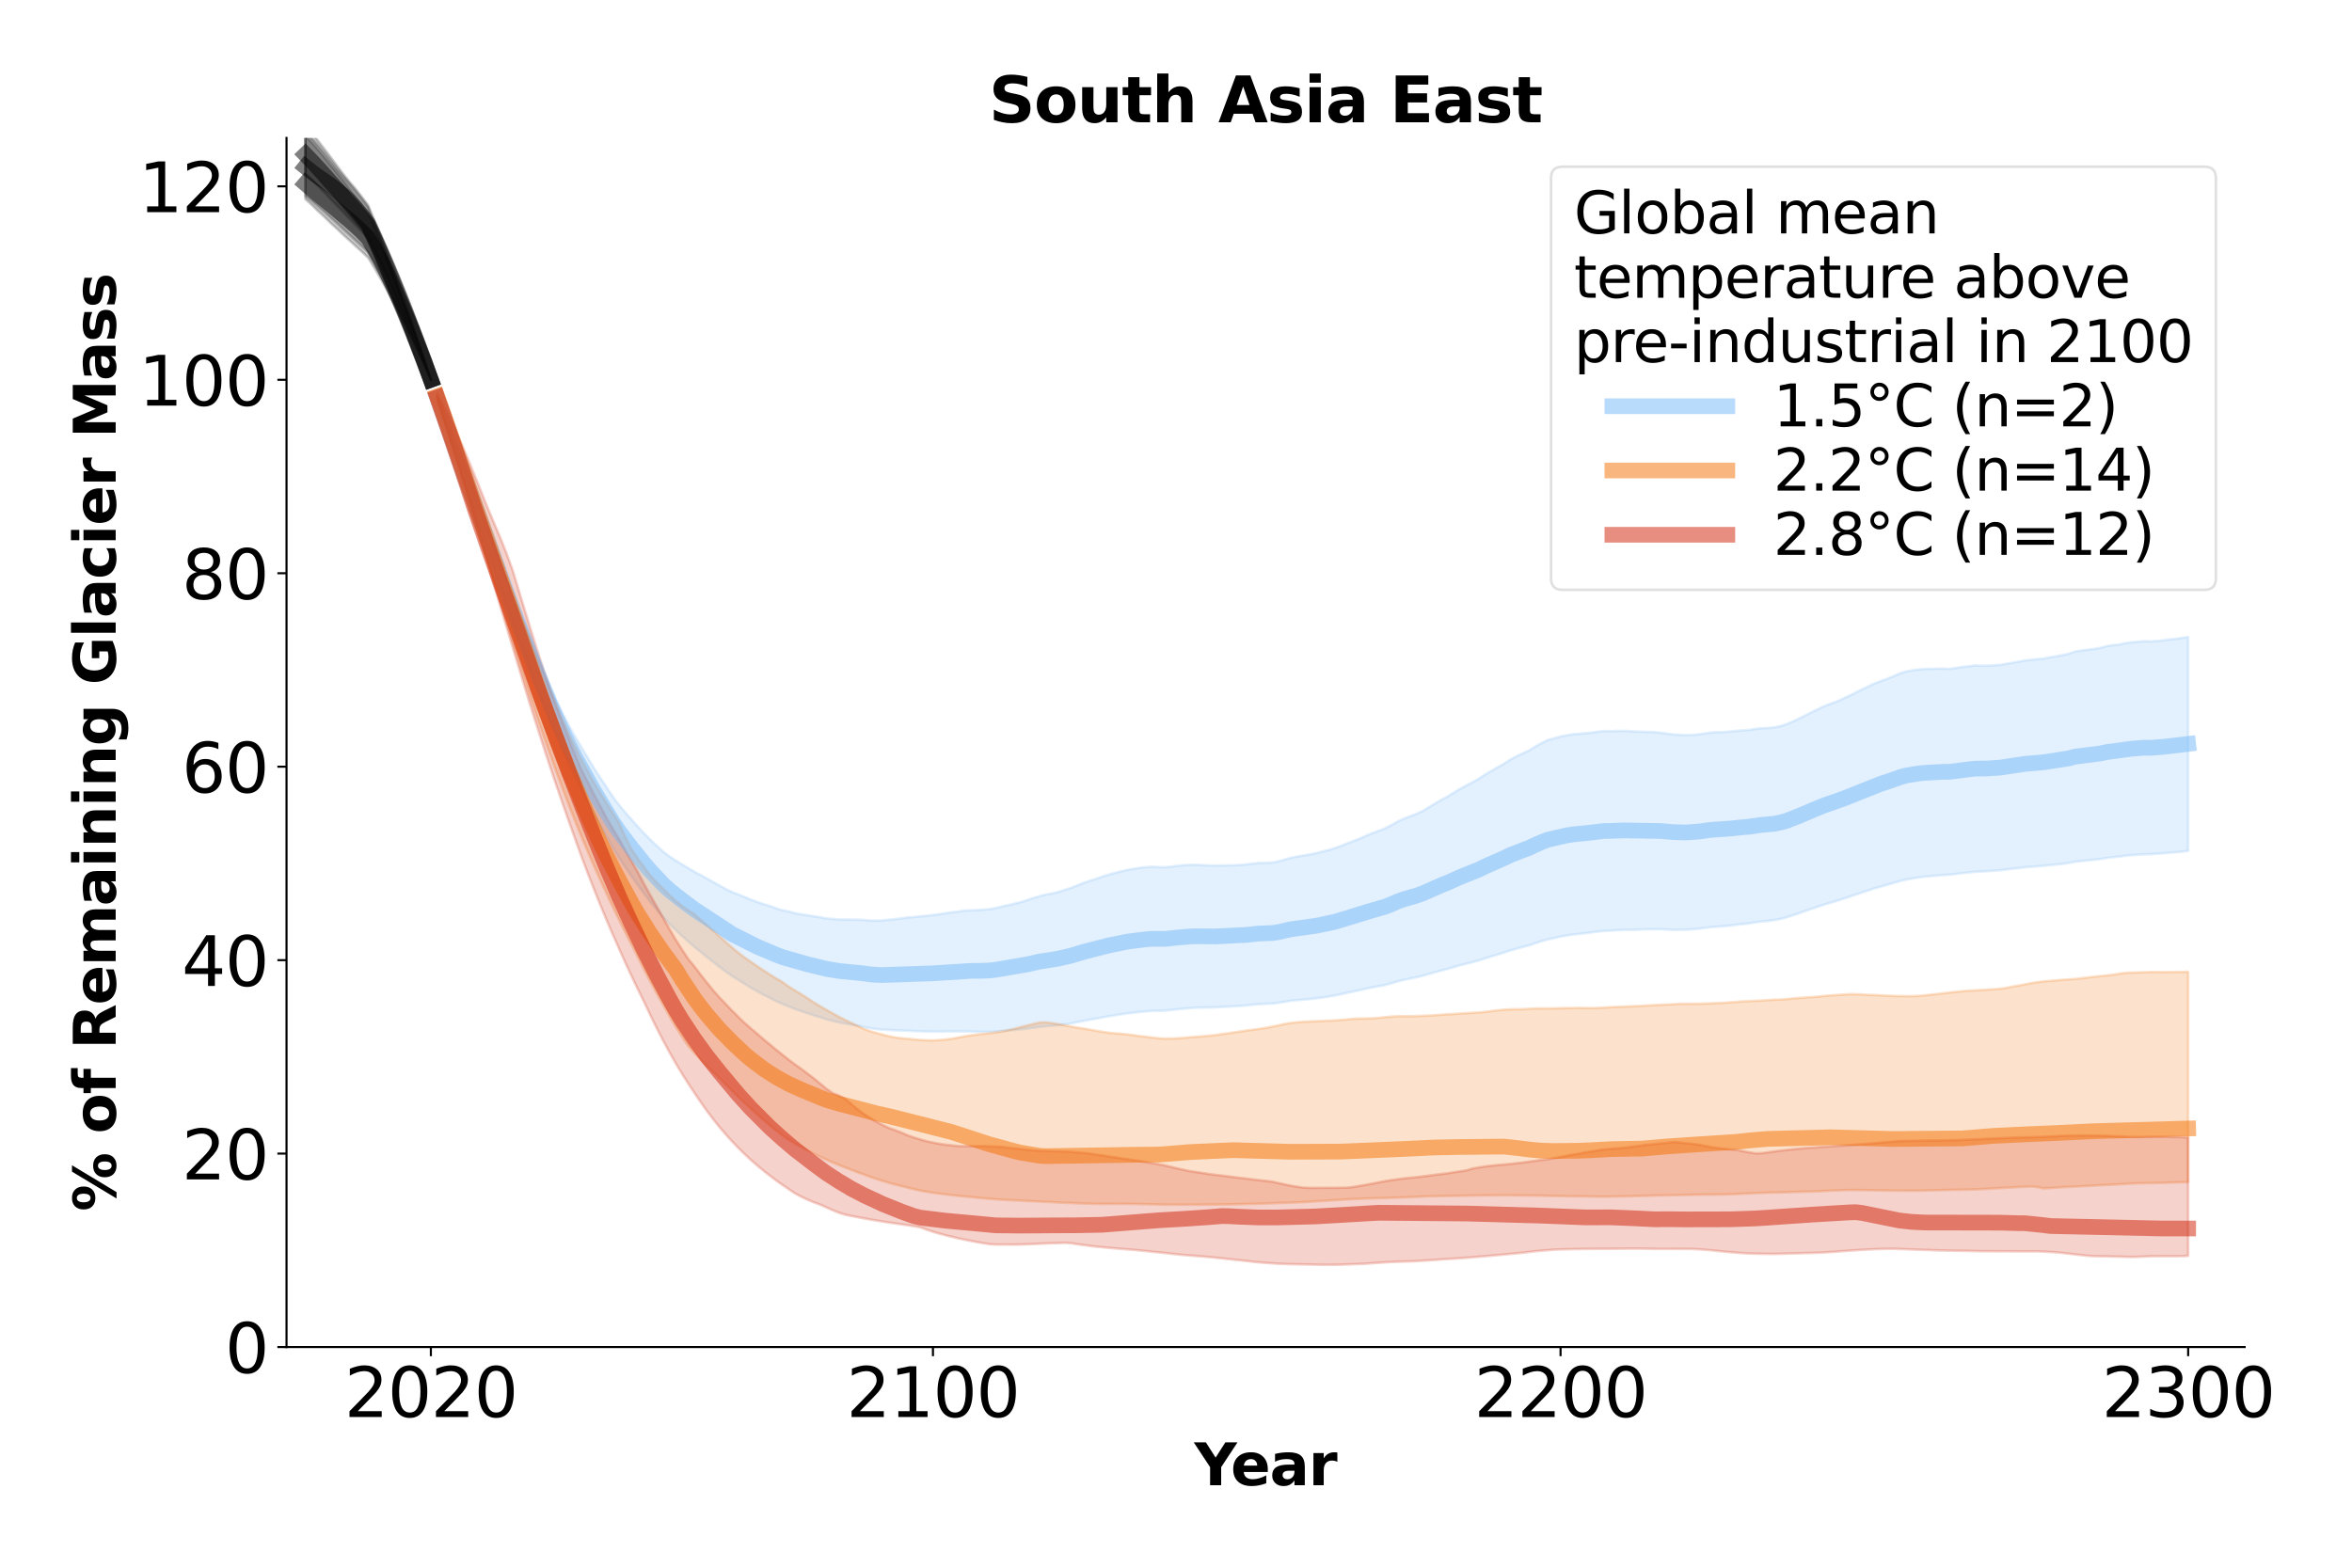 <?xml version="1.0" encoding="utf-8" standalone="no"?>
<!DOCTYPE svg PUBLIC "-//W3C//DTD SVG 1.1//EN"
  "http://www.w3.org/Graphics/SVG/1.1/DTD/svg11.dtd">
<svg xmlns:xlink="http://www.w3.org/1999/xlink" width="900pt" height="600pt" viewBox="0 0 900 600" xmlns="http://www.w3.org/2000/svg" version="1.1">
 <defs>
  <style type="text/css">*{stroke-linejoin: round; stroke-linecap: butt}</style>
 </defs>
 <g id="figure_1">
  <g id="patch_1">
   <path d="M 0 600 
L 900 600 
L 900 0 
L 0 0 
z
" style="fill: #ffffff"/>
  </g>
  <g id="axes_1">
   <g id="patch_2">
    <path d="M 109.64 515.56 
L 858.92 515.56 
L 858.92 52.8 
L 109.64 52.8 
z
" style="fill: #ffffff"/>
   </g>
   <g id="PolyCollection_1">
    <defs>
     <path id="m1513687196" d="M 167.277 -448.274 
L 167.277 -447.359 
L 169.678 -440.137 
L 172.08 -432.767 
L 174.482 -425.386 
L 176.883 -418.099 
L 179.285 -411.025 
L 181.686 -404.072 
L 184.088 -397.058 
L 186.489 -390.183 
L 188.891 -383.167 
L 191.292 -375.984 
L 193.694 -368.93 
L 196.095 -362.158 
L 198.497 -355.569 
L 200.898 -349.102 
L 203.3 -342.575 
L 205.702 -336.126 
L 208.103 -329.905 
L 210.505 -323.845 
L 212.906 -318.109 
L 215.308 -312.651 
L 217.709 -307.326 
L 220.111 -302.343 
L 222.512 -297.646 
L 224.914 -292.985 
L 227.315 -288.353 
L 229.717 -283.96 
L 232.118 -279.716 
L 234.52 -275.469 
L 236.922 -271.587 
L 239.323 -267.967 
L 241.725 -264.521 
L 244.126 -261.132 
L 246.528 -257.854 
L 248.929 -254.716 
L 251.331 -251.782 
L 253.732 -248.967 
L 256.134 -246.404 
L 258.535 -244.06 
L 260.937 -241.813 
L 263.339 -239.629 
L 265.74 -237.532 
L 268.142 -235.609 
L 270.543 -233.664 
L 272.945 -231.757 
L 275.346 -229.882 
L 277.748 -228.09 
L 280.149 -226.393 
L 282.551 -224.905 
L 284.952 -223.413 
L 287.354 -221.917 
L 289.755 -220.546 
L 292.157 -219.246 
L 294.559 -218.045 
L 296.96 -216.837 
L 299.362 -215.738 
L 301.763 -214.806 
L 304.165 -213.818 
L 306.566 -212.975 
L 308.968 -212.181 
L 311.369 -211.408 
L 313.771 -210.669 
L 316.172 -209.898 
L 318.574 -209.265 
L 320.975 -208.684 
L 323.377 -208.246 
L 325.779 -207.802 
L 328.18 -207.39 
L 330.582 -206.953 
L 332.983 -206.48 
L 335.385 -206.122 
L 337.786 -205.899 
L 340.188 -205.792 
L 342.589 -205.667 
L 344.991 -205.583 
L 347.392 -205.515 
L 349.794 -205.354 
L 352.195 -205.283 
L 354.597 -205.186 
L 356.999 -205.178 
L 359.4 -205.179 
L 361.802 -205.23 
L 364.203 -205.259 
L 366.605 -205.236 
L 369.006 -205.249 
L 371.408 -205.195 
L 373.809 -205.111 
L 376.211 -205.083 
L 378.612 -205.085 
L 381.014 -205.226 
L 383.415 -205.439 
L 385.817 -205.614 
L 388.219 -205.78 
L 390.62 -206.011 
L 393.022 -206.303 
L 395.423 -206.641 
L 397.825 -206.931 
L 400.226 -207.176 
L 402.628 -207.369 
L 405.029 -207.619 
L 407.431 -207.945 
L 409.832 -208.273 
L 412.234 -208.776 
L 414.635 -209.282 
L 417.037 -209.72 
L 419.439 -210.129 
L 421.84 -210.607 
L 424.242 -211.033 
L 426.643 -211.418 
L 429.045 -211.784 
L 431.446 -212.138 
L 433.848 -212.419 
L 436.249 -212.697 
L 438.651 -212.927 
L 441.052 -213.099 
L 443.454 -213.126 
L 445.855 -213.215 
L 448.257 -213.435 
L 450.659 -213.722 
L 453.06 -213.947 
L 455.462 -214.165 
L 457.863 -214.325 
L 460.265 -214.37 
L 462.666 -214.397 
L 465.068 -214.464 
L 467.469 -214.603 
L 469.871 -214.713 
L 472.272 -214.832 
L 474.674 -215.003 
L 477.075 -215.208 
L 479.477 -215.465 
L 481.879 -215.703 
L 484.28 -215.789 
L 486.682 -215.89 
L 489.083 -216.161 
L 491.485 -216.547 
L 493.886 -216.945 
L 496.288 -217.186 
L 498.689 -217.392 
L 501.091 -217.623 
L 503.492 -217.872 
L 505.894 -218.219 
L 508.295 -218.539 
L 510.697 -218.958 
L 513.099 -219.466 
L 515.5 -220.014 
L 517.902 -220.514 
L 520.303 -221.008 
L 522.705 -221.576 
L 525.106 -222.092 
L 527.508 -222.515 
L 529.909 -222.957 
L 532.311 -223.601 
L 534.712 -224.354 
L 537.114 -224.948 
L 539.515 -225.438 
L 541.917 -225.907 
L 544.319 -226.481 
L 546.72 -227.205 
L 549.122 -227.878 
L 551.523 -228.545 
L 553.925 -229.149 
L 556.326 -229.871 
L 558.728 -230.548 
L 561.129 -231.144 
L 563.531 -231.74 
L 565.932 -232.41 
L 568.334 -233.208 
L 570.736 -233.924 
L 573.137 -234.672 
L 575.539 -235.409 
L 577.94 -236.215 
L 580.342 -236.915 
L 582.743 -237.542 
L 585.145 -238.192 
L 587.546 -239.02 
L 589.948 -239.781 
L 592.349 -240.475 
L 594.751 -240.967 
L 597.152 -241.526 
L 599.554 -241.952 
L 601.956 -242.316 
L 604.357 -242.563 
L 606.759 -242.832 
L 609.16 -243.139 
L 611.562 -243.452 
L 613.963 -243.705 
L 616.365 -243.803 
L 618.766 -243.966 
L 621.168 -244.089 
L 623.569 -244.131 
L 625.971 -244.162 
L 628.372 -244.265 
L 630.774 -244.325 
L 633.176 -244.358 
L 635.577 -244.317 
L 637.979 -244.224 
L 640.38 -244.132 
L 642.782 -244.141 
L 645.183 -244.157 
L 647.585 -244.318 
L 649.986 -244.532 
L 652.388 -244.841 
L 654.789 -245.145 
L 657.191 -245.336 
L 659.592 -245.499 
L 661.994 -245.733 
L 664.396 -246.042 
L 666.797 -246.308 
L 669.199 -246.562 
L 671.6 -246.956 
L 674.002 -247.283 
L 676.403 -247.51 
L 678.805 -247.818 
L 681.206 -248.267 
L 683.608 -248.871 
L 686.009 -249.656 
L 688.411 -250.461 
L 690.812 -251.322 
L 693.214 -252.163 
L 695.616 -252.971 
L 698.017 -253.768 
L 700.419 -254.478 
L 702.82 -255.153 
L 705.222 -255.932 
L 707.623 -256.739 
L 710.025 -257.559 
L 712.426 -258.379 
L 714.828 -259.167 
L 717.229 -259.971 
L 719.631 -260.652 
L 722.032 -261.308 
L 724.434 -262.02 
L 726.836 -262.729 
L 729.237 -263.327 
L 731.639 -263.74 
L 734.04 -264.128 
L 736.442 -264.433 
L 738.843 -264.662 
L 741.245 -264.871 
L 743.646 -265.094 
L 746.048 -265.213 
L 748.449 -265.519 
L 750.851 -265.789 
L 753.252 -266.056 
L 755.654 -266.331 
L 758.056 -266.425 
L 760.457 -266.551 
L 762.859 -266.737 
L 765.26 -266.889 
L 767.662 -267.204 
L 770.063 -267.487 
L 772.465 -267.74 
L 774.866 -268.041 
L 777.268 -268.241 
L 779.669 -268.444 
L 782.071 -268.597 
L 784.472 -268.886 
L 786.874 -269.118 
L 789.276 -269.373 
L 791.677 -269.706 
L 794.079 -270.161 
L 796.48 -270.424 
L 798.882 -270.684 
L 801.283 -270.925 
L 803.685 -271.208 
L 806.086 -271.61 
L 808.488 -271.89 
L 810.889 -272.12 
L 813.291 -272.485 
L 815.692 -272.715 
L 818.094 -272.855 
L 820.496 -273.025 
L 822.897 -273.064 
L 825.299 -273.216 
L 827.7 -273.392 
L 830.102 -273.621 
L 832.503 -273.792 
L 834.905 -274.04 
L 837.306 -274.318 
L 837.306 -356.238 
L 837.306 -356.238 
L 834.905 -355.846 
L 832.503 -355.506 
L 830.102 -355.273 
L 827.7 -354.928 
L 825.299 -354.675 
L 822.897 -354.522 
L 820.496 -354.608 
L 818.094 -354.369 
L 815.692 -354.174 
L 813.291 -353.847 
L 810.889 -353.336 
L 808.488 -353.077 
L 806.086 -352.691 
L 803.685 -352.053 
L 801.283 -351.632 
L 798.882 -351.341 
L 796.48 -351.038 
L 794.079 -350.667 
L 791.677 -349.831 
L 789.276 -349.27 
L 786.874 -348.836 
L 784.472 -348.436 
L 782.071 -347.956 
L 779.669 -347.742 
L 777.268 -347.477 
L 774.866 -347.243 
L 772.465 -346.776 
L 770.063 -346.365 
L 767.662 -345.949 
L 765.26 -345.515 
L 762.859 -345.382 
L 760.457 -345.222 
L 758.056 -345.218 
L 755.654 -345.299 
L 753.252 -345.015 
L 750.851 -344.724 
L 748.449 -344.36 
L 746.048 -344 
L 743.646 -344.12 
L 741.245 -344.078 
L 738.843 -344.027 
L 736.442 -343.985 
L 734.04 -343.779 
L 731.639 -343.417 
L 729.237 -342.996 
L 726.836 -342.211 
L 724.434 -341.137 
L 722.032 -340.183 
L 719.631 -339.321 
L 717.229 -338.405 
L 714.828 -337.267 
L 712.426 -336.122 
L 710.025 -334.89 
L 707.623 -333.723 
L 705.222 -332.584 
L 702.82 -331.498 
L 700.419 -330.666 
L 698.017 -329.729 
L 695.616 -328.594 
L 693.214 -327.397 
L 690.812 -326.203 
L 688.411 -324.983 
L 686.009 -323.873 
L 683.608 -322.829 
L 681.206 -322.101 
L 678.805 -321.586 
L 676.403 -321.381 
L 674.002 -321.288 
L 671.6 -321.019 
L 669.199 -320.623 
L 666.797 -320.463 
L 664.396 -320.285 
L 661.994 -320.025 
L 659.592 -319.829 
L 657.191 -319.784 
L 654.789 -319.652 
L 652.388 -319.291 
L 649.986 -318.937 
L 647.585 -318.729 
L 645.183 -318.64 
L 642.782 -318.777 
L 640.38 -318.891 
L 637.979 -319.23 
L 635.577 -319.564 
L 633.176 -319.809 
L 630.774 -319.879 
L 628.372 -319.967 
L 625.971 -320.005 
L 623.569 -320.172 
L 621.168 -320.294 
L 618.766 -320.265 
L 616.365 -320.162 
L 613.963 -320.227 
L 611.562 -319.985 
L 609.16 -319.659 
L 606.759 -319.385 
L 604.357 -319.189 
L 601.956 -318.989 
L 599.554 -318.616 
L 597.152 -318.138 
L 594.751 -317.436 
L 592.349 -316.788 
L 589.948 -315.644 
L 587.546 -314.322 
L 585.145 -312.816 
L 582.743 -311.698 
L 580.342 -310.572 
L 577.94 -309.284 
L 575.539 -307.748 
L 573.137 -306.386 
L 570.736 -304.981 
L 568.334 -303.603 
L 565.932 -302.013 
L 563.531 -300.653 
L 561.129 -299.405 
L 558.728 -298.099 
L 556.326 -296.649 
L 553.925 -295.167 
L 551.523 -293.901 
L 549.122 -292.477 
L 546.72 -291.044 
L 544.319 -289.579 
L 541.917 -288.464 
L 539.515 -287.57 
L 537.114 -286.666 
L 534.712 -285.537 
L 532.311 -284.156 
L 529.909 -282.926 
L 527.508 -282.034 
L 525.106 -281.131 
L 522.705 -280.115 
L 520.303 -279.042 
L 517.902 -278.137 
L 515.5 -277.225 
L 513.099 -276.234 
L 510.697 -275.39 
L 508.295 -274.65 
L 505.894 -274.09 
L 503.492 -273.445 
L 501.091 -272.984 
L 498.689 -272.558 
L 496.288 -272.152 
L 493.886 -271.706 
L 491.485 -270.985 
L 489.083 -270.313 
L 486.682 -269.886 
L 484.28 -269.752 
L 481.879 -269.734 
L 479.477 -269.474 
L 477.075 -269.198 
L 474.674 -268.986 
L 472.272 -268.851 
L 469.871 -268.8 
L 467.469 -268.778 
L 465.068 -268.712 
L 462.666 -268.762 
L 460.265 -268.911 
L 457.863 -269.024 
L 455.462 -268.997 
L 453.06 -268.894 
L 450.659 -268.651 
L 448.257 -268.313 
L 445.855 -268.104 
L 443.454 -268.141 
L 441.052 -268.285 
L 438.651 -268.13 
L 436.249 -267.873 
L 433.848 -267.469 
L 431.446 -267.09 
L 429.045 -266.536 
L 426.643 -265.938 
L 424.242 -265.275 
L 421.84 -264.519 
L 419.439 -263.655 
L 417.037 -262.898 
L 414.635 -262.086 
L 412.234 -261.154 
L 409.832 -260.173 
L 407.431 -259.432 
L 405.029 -258.645 
L 402.628 -258.088 
L 400.226 -257.634 
L 397.825 -257.038 
L 395.423 -256.32 
L 393.022 -255.487 
L 390.62 -254.746 
L 388.219 -254.128 
L 385.817 -253.627 
L 383.415 -253.052 
L 381.014 -252.474 
L 378.612 -252.052 
L 376.211 -251.857 
L 373.809 -251.69 
L 371.408 -251.616 
L 369.006 -251.468 
L 366.605 -251.13 
L 364.203 -250.856 
L 361.802 -250.491 
L 359.4 -250.109 
L 356.999 -249.798 
L 354.597 -249.528 
L 352.195 -249.322 
L 349.794 -249.032 
L 347.392 -248.875 
L 344.991 -248.536 
L 342.589 -248.243 
L 340.188 -248.007 
L 337.786 -247.749 
L 335.385 -247.648 
L 332.983 -247.713 
L 330.582 -247.924 
L 328.18 -248.022 
L 325.779 -248.048 
L 323.377 -248.081 
L 320.975 -248.092 
L 318.574 -248.299 
L 316.172 -248.519 
L 313.771 -248.964 
L 311.369 -249.319 
L 308.968 -249.722 
L 306.566 -250.09 
L 304.165 -250.517 
L 301.763 -251.158 
L 299.362 -251.642 
L 296.96 -252.384 
L 294.559 -253.248 
L 292.157 -253.977 
L 289.755 -254.789 
L 287.354 -255.679 
L 284.952 -256.696 
L 282.551 -257.665 
L 280.149 -258.593 
L 277.748 -259.781 
L 275.346 -261.075 
L 272.945 -262.399 
L 270.543 -263.745 
L 268.142 -265.095 
L 265.74 -266.347 
L 263.339 -267.79 
L 260.937 -269.214 
L 258.535 -270.685 
L 256.134 -272.253 
L 253.732 -274.091 
L 251.331 -276.302 
L 248.929 -278.589 
L 246.528 -281.036 
L 244.126 -283.597 
L 241.725 -286.265 
L 239.323 -288.992 
L 236.922 -291.891 
L 234.52 -295.061 
L 232.118 -298.71 
L 229.717 -302.309 
L 227.315 -306.006 
L 224.914 -310.016 
L 222.512 -314.005 
L 220.111 -318.012 
L 217.709 -322.365 
L 215.308 -327.036 
L 212.906 -331.916 
L 210.505 -337.151 
L 208.103 -342.733 
L 205.702 -348.456 
L 203.3 -354.338 
L 200.898 -360.295 
L 198.497 -366.106 
L 196.095 -372.069 
L 193.694 -378.197 
L 191.292 -384.607 
L 188.891 -391.137 
L 186.489 -397.475 
L 184.088 -403.679 
L 181.686 -409.955 
L 179.285 -416.239 
L 176.883 -422.471 
L 174.482 -428.917 
L 172.08 -435.481 
L 169.678 -442.015 
L 167.277 -448.274 
z
" style="stroke: #74b8f8; stroke-opacity: 0.2"/>
    </defs>
    <g clip-path="url(#p7aa2bc2e09)">
     <use xlink:href="#m1513687196" x="0" y="600" style="fill: #74b8f8; fill-opacity: 0.2; stroke: #74b8f8; stroke-opacity: 0.2"/>
    </g>
   </g>
   <g id="PolyCollection_2">
    <defs>
     <path id="m95c76fbae7" d="M 116.845 -548.081 
L 116.845 -533.66 
L 119.246 -531.317 
L 121.648 -528.834 
L 124.049 -526.396 
L 126.451 -523.823 
L 128.852 -521.401 
L 131.254 -518.864 
L 133.655 -516.355 
L 136.057 -513.853 
L 138.458 -511.344 
L 140.86 -508.801 
L 143.262 -504.278 
L 145.663 -499.445 
L 148.065 -494.279 
L 150.466 -488.85 
L 152.868 -483.369 
L 155.269 -477.893 
L 157.671 -472.437 
L 160.072 -466.783 
L 162.474 -460.975 
L 164.875 -454.648 
L 164.875 -454.648 
L 164.875 -454.648 
L 162.474 -461.833 
L 160.072 -468.607 
L 157.671 -475.333 
L 155.269 -481.73 
L 152.868 -488.097 
L 150.466 -494.468 
L 148.065 -500.888 
L 145.663 -507.051 
L 143.262 -512.923 
L 140.86 -518.591 
L 138.458 -521.662 
L 136.057 -524.787 
L 133.655 -527.853 
L 131.254 -531.007 
L 128.852 -534.023 
L 126.451 -536.889 
L 124.049 -539.862 
L 121.648 -542.741 
L 119.246 -545.459 
L 116.845 -548.081 
z
" style="stroke: #000000; stroke-opacity: 0.2"/>
    </defs>
    <g clip-path="url(#p7aa2bc2e09)">
     <use xlink:href="#m95c76fbae7" x="0" y="600" style="fill-opacity: 0.2; stroke: #000000; stroke-opacity: 0.2"/>
    </g>
   </g>
   <g id="PolyCollection_3">
    <defs>
     <path id="me9bcb1da84" d="M 167.277 -448.961 
L 167.277 -447.37 
L 169.678 -440.058 
L 172.08 -432.761 
L 174.482 -425.27 
L 176.883 -417.643 
L 179.285 -409.76 
L 181.686 -401.788 
L 184.088 -393.712 
L 186.489 -385.605 
L 188.891 -377.677 
L 191.292 -370.007 
L 193.694 -362.24 
L 196.095 -354.669 
L 198.497 -346.979 
L 200.898 -339.343 
L 203.3 -331.996 
L 205.702 -324.881 
L 208.103 -317.993 
L 210.505 -311.204 
L 212.906 -304.579 
L 215.308 -298.083 
L 217.709 -291.731 
L 220.111 -285.628 
L 222.512 -279.771 
L 224.914 -274.065 
L 227.315 -268.584 
L 229.717 -263.182 
L 232.118 -257.928 
L 234.52 -252.836 
L 236.922 -247.879 
L 239.323 -243.041 
L 241.725 -238.359 
L 244.126 -233.585 
L 246.528 -228.787 
L 248.929 -224.16 
L 251.331 -219.722 
L 253.732 -215.436 
L 256.134 -211.16 
L 258.535 -207.055 
L 260.937 -203.237 
L 263.339 -199.662 
L 265.74 -196.964 
L 268.142 -194.397 
L 270.543 -191.933 
L 272.945 -189.598 
L 275.346 -187.353 
L 277.748 -184.956 
L 280.149 -182.548 
L 282.551 -180.14 
L 284.952 -177.877 
L 287.354 -175.608 
L 289.755 -173.456 
L 292.157 -171.37 
L 294.559 -169.32 
L 296.96 -167.319 
L 299.362 -165.442 
L 301.763 -163.784 
L 304.165 -162.374 
L 306.566 -161.028 
L 308.968 -159.758 
L 311.369 -158.483 
L 313.771 -157.29 
L 316.172 -156.154 
L 318.574 -155.101 
L 320.975 -154.109 
L 323.377 -153.164 
L 325.779 -152.239 
L 328.18 -151.325 
L 330.582 -150.463 
L 332.983 -149.574 
L 335.385 -148.756 
L 337.786 -148 
L 340.188 -147.274 
L 342.589 -146.626 
L 344.991 -146.016 
L 347.392 -145.424 
L 349.794 -144.837 
L 352.195 -144.301 
L 354.597 -143.885 
L 356.999 -143.501 
L 359.4 -143.162 
L 361.802 -142.867 
L 364.203 -142.586 
L 366.605 -142.321 
L 369.006 -142.08 
L 371.408 -141.856 
L 373.809 -141.621 
L 376.211 -141.392 
L 378.612 -141.192 
L 381.014 -140.996 
L 383.415 -140.832 
L 385.817 -140.701 
L 388.219 -140.588 
L 390.62 -140.468 
L 393.022 -140.349 
L 395.423 -140.236 
L 397.825 -140.119 
L 400.226 -140.004 
L 402.628 -139.898 
L 405.029 -139.779 
L 407.431 -139.663 
L 409.832 -139.571 
L 412.234 -139.468 
L 414.635 -139.39 
L 417.037 -139.32 
L 419.439 -139.256 
L 421.84 -139.221 
L 424.242 -139.235 
L 426.643 -139.239 
L 429.045 -139.252 
L 431.446 -139.232 
L 433.848 -139.196 
L 436.249 -139.149 
L 438.651 -139.101 
L 441.052 -139.051 
L 443.454 -138.994 
L 445.855 -138.949 
L 448.257 -138.941 
L 450.659 -138.927 
L 453.06 -138.936 
L 455.462 -138.944 
L 457.863 -138.935 
L 460.265 -138.952 
L 462.666 -138.959 
L 465.068 -138.971 
L 467.469 -139.01 
L 469.871 -139.039 
L 472.272 -139.08 
L 474.674 -139.123 
L 477.075 -139.186 
L 479.477 -139.255 
L 481.879 -139.32 
L 484.28 -139.385 
L 486.682 -139.47 
L 489.083 -139.546 
L 491.485 -139.631 
L 493.886 -139.722 
L 496.288 -139.801 
L 498.689 -139.895 
L 501.091 -140.039 
L 503.492 -140.199 
L 505.894 -140.342 
L 508.295 -140.49 
L 510.697 -140.641 
L 513.099 -140.797 
L 515.5 -140.95 
L 517.902 -141.093 
L 520.303 -141.188 
L 522.705 -141.282 
L 525.106 -141.339 
L 527.508 -141.408 
L 529.909 -141.478 
L 532.311 -141.56 
L 534.712 -141.639 
L 537.114 -141.719 
L 539.515 -141.815 
L 541.917 -141.917 
L 544.319 -142.027 
L 546.72 -142.131 
L 549.122 -142.173 
L 551.523 -142.218 
L 553.925 -142.269 
L 556.326 -142.297 
L 558.728 -142.346 
L 561.129 -142.388 
L 563.531 -142.422 
L 565.932 -142.448 
L 568.334 -142.468 
L 570.736 -142.478 
L 573.137 -142.51 
L 575.539 -142.525 
L 577.94 -142.508 
L 580.342 -142.483 
L 582.743 -142.443 
L 585.145 -142.43 
L 587.546 -142.418 
L 589.948 -142.371 
L 592.349 -142.319 
L 594.751 -142.27 
L 597.152 -142.227 
L 599.554 -142.17 
L 601.956 -142.132 
L 604.357 -142.113 
L 606.759 -142.073 
L 609.16 -142.045 
L 611.562 -142.005 
L 613.963 -141.992 
L 616.365 -142.018 
L 618.766 -142.049 
L 621.168 -142.104 
L 623.569 -142.164 
L 625.971 -142.231 
L 628.372 -142.298 
L 630.774 -142.35 
L 633.176 -142.417 
L 635.577 -142.468 
L 637.979 -142.521 
L 640.38 -142.563 
L 642.782 -142.618 
L 645.183 -142.669 
L 647.585 -142.708 
L 649.986 -142.746 
L 652.388 -142.77 
L 654.789 -142.772 
L 657.191 -142.796 
L 659.592 -142.838 
L 661.994 -142.92 
L 664.396 -143.004 
L 666.797 -143.118 
L 669.199 -143.221 
L 671.6 -143.329 
L 674.002 -143.426 
L 676.403 -143.518 
L 678.805 -143.583 
L 681.206 -143.628 
L 683.608 -143.706 
L 686.009 -143.783 
L 688.411 -143.853 
L 690.812 -143.909 
L 693.214 -143.966 
L 695.616 -144.052 
L 698.017 -144.16 
L 700.419 -144.274 
L 702.82 -144.367 
L 705.222 -144.465 
L 707.623 -144.528 
L 710.025 -144.515 
L 712.426 -144.494 
L 714.828 -144.466 
L 717.229 -144.429 
L 719.631 -144.377 
L 722.032 -144.34 
L 724.434 -144.303 
L 726.836 -144.293 
L 729.237 -144.268 
L 731.639 -144.255 
L 734.04 -144.271 
L 736.442 -144.331 
L 738.843 -144.398 
L 741.245 -144.451 
L 743.646 -144.518 
L 746.048 -144.571 
L 748.449 -144.619 
L 750.851 -144.66 
L 753.252 -144.703 
L 755.654 -144.763 
L 758.056 -144.865 
L 760.457 -144.989 
L 762.859 -145.132 
L 765.26 -145.264 
L 767.662 -145.406 
L 770.063 -145.54 
L 772.465 -145.671 
L 774.866 -145.784 
L 777.268 -145.86 
L 779.669 -145.649 
L 782.071 -145.173 
L 784.472 -145.288 
L 786.874 -145.443 
L 789.276 -145.613 
L 791.677 -145.752 
L 794.079 -145.859 
L 796.48 -145.957 
L 798.882 -146.101 
L 801.283 -146.248 
L 803.685 -146.386 
L 806.086 -146.491 
L 808.488 -146.611 
L 810.889 -146.723 
L 813.291 -146.889 
L 815.692 -147.039 
L 818.094 -147.097 
L 820.496 -147.145 
L 822.897 -147.202 
L 825.299 -147.253 
L 827.7 -147.294 
L 830.102 -147.374 
L 832.503 -147.441 
L 834.905 -147.52 
L 837.306 -147.596 
L 837.306 -228.091 
L 837.306 -228.091 
L 834.905 -228.008 
L 832.503 -228.009 
L 830.102 -227.971 
L 827.7 -227.936 
L 825.299 -227.972 
L 822.897 -227.967 
L 820.496 -227.908 
L 818.094 -227.823 
L 815.692 -227.761 
L 813.291 -227.661 
L 810.889 -227.316 
L 808.488 -226.941 
L 806.086 -226.649 
L 803.685 -226.427 
L 801.283 -226.158 
L 798.882 -225.882 
L 796.48 -225.592 
L 794.079 -225.318 
L 791.677 -225.168 
L 789.276 -224.992 
L 786.874 -224.784 
L 784.472 -224.601 
L 782.071 -224.403 
L 779.669 -224.121 
L 777.268 -223.735 
L 774.866 -223.257 
L 772.465 -222.795 
L 770.063 -222.376 
L 767.662 -221.91 
L 765.26 -221.548 
L 762.859 -221.402 
L 760.457 -221.237 
L 758.056 -221.079 
L 755.654 -220.952 
L 753.252 -220.822 
L 750.851 -220.644 
L 748.449 -220.383 
L 746.048 -220.131 
L 743.646 -219.851 
L 741.245 -219.568 
L 738.843 -219.314 
L 736.442 -219.049 
L 734.04 -218.823 
L 731.639 -218.752 
L 729.237 -218.745 
L 726.836 -218.766 
L 724.434 -218.837 
L 722.032 -218.933 
L 719.631 -219.063 
L 717.229 -219.183 
L 714.828 -219.243 
L 712.426 -219.397 
L 710.025 -219.496 
L 707.623 -219.501 
L 705.222 -219.354 
L 702.82 -219.189 
L 700.419 -219.037 
L 698.017 -218.817 
L 695.616 -218.577 
L 693.214 -218.383 
L 690.812 -218.227 
L 688.411 -218.055 
L 686.009 -217.866 
L 683.608 -217.606 
L 681.206 -217.425 
L 678.805 -217.378 
L 676.403 -217.235 
L 674.002 -217.061 
L 671.6 -216.945 
L 669.199 -216.846 
L 666.797 -216.736 
L 664.396 -216.54 
L 661.994 -216.375 
L 659.592 -216.203 
L 657.191 -216.119 
L 654.789 -215.993 
L 652.388 -215.885 
L 649.986 -215.852 
L 647.585 -215.815 
L 645.183 -215.815 
L 642.782 -215.794 
L 640.38 -215.666 
L 637.979 -215.547 
L 635.577 -215.453 
L 633.176 -215.34 
L 630.774 -215.176 
L 628.372 -215.026 
L 625.971 -214.92 
L 623.569 -214.823 
L 621.168 -214.717 
L 618.766 -214.619 
L 616.365 -214.537 
L 613.963 -214.365 
L 611.562 -214.222 
L 609.16 -214.209 
L 606.759 -214.209 
L 604.357 -214.246 
L 601.956 -214.202 
L 599.554 -214.185 
L 597.152 -214.153 
L 594.751 -214.067 
L 592.349 -214.028 
L 589.948 -214.047 
L 587.546 -214.031 
L 585.145 -213.898 
L 582.743 -213.753 
L 580.342 -213.758 
L 577.94 -213.696 
L 575.539 -213.58 
L 573.137 -213.339 
L 570.736 -213.044 
L 568.334 -212.749 
L 565.932 -212.503 
L 563.531 -212.392 
L 561.129 -212.242 
L 558.728 -212.105 
L 556.326 -211.929 
L 553.925 -211.805 
L 551.523 -211.626 
L 549.122 -211.45 
L 546.72 -211.329 
L 544.319 -211.235 
L 541.917 -211.114 
L 539.515 -211.051 
L 537.114 -211.055 
L 534.712 -211.044 
L 532.311 -210.907 
L 529.909 -210.68 
L 527.508 -210.441 
L 525.106 -210.251 
L 522.705 -210.2 
L 520.303 -210.151 
L 517.902 -210.072 
L 515.5 -209.836 
L 513.099 -209.64 
L 510.697 -209.456 
L 508.295 -209.346 
L 505.894 -209.239 
L 503.492 -209.133 
L 501.091 -209.05 
L 498.689 -208.915 
L 496.288 -208.758 
L 493.886 -208.49 
L 491.485 -208.071 
L 489.083 -207.546 
L 486.682 -207.039 
L 484.28 -206.587 
L 481.879 -206.23 
L 479.477 -205.889 
L 477.075 -205.602 
L 474.674 -205.23 
L 472.272 -204.888 
L 469.871 -204.526 
L 467.469 -204.207 
L 465.068 -203.862 
L 462.666 -203.583 
L 460.265 -203.379 
L 457.863 -203.197 
L 455.462 -203.018 
L 453.06 -202.796 
L 450.659 -202.607 
L 448.257 -202.527 
L 445.855 -202.468 
L 443.454 -202.61 
L 441.052 -202.881 
L 438.651 -203.17 
L 436.249 -203.441 
L 433.848 -203.795 
L 431.446 -204.095 
L 429.045 -204.338 
L 426.643 -204.507 
L 424.242 -204.754 
L 421.84 -205.098 
L 419.439 -205.509 
L 417.037 -205.925 
L 414.635 -206.343 
L 412.234 -206.702 
L 409.832 -207.121 
L 407.431 -207.58 
L 405.029 -208.026 
L 402.628 -208.418 
L 400.226 -208.714 
L 397.825 -208.665 
L 395.423 -208.1 
L 393.022 -207.511 
L 390.62 -206.919 
L 388.219 -206.283 
L 385.817 -205.716 
L 383.415 -205.23 
L 381.014 -204.859 
L 378.612 -204.549 
L 376.211 -204.3 
L 373.809 -204.041 
L 371.408 -203.743 
L 369.006 -203.347 
L 366.605 -202.899 
L 364.203 -202.432 
L 361.802 -202.159 
L 359.4 -201.925 
L 356.999 -201.819 
L 354.597 -201.861 
L 352.195 -201.958 
L 349.794 -202.19 
L 347.392 -202.412 
L 344.991 -202.642 
L 342.589 -202.926 
L 340.188 -203.392 
L 337.786 -204.004 
L 335.385 -204.648 
L 332.983 -205.341 
L 330.582 -206.213 
L 328.18 -207.337 
L 325.779 -208.505 
L 323.377 -209.668 
L 320.975 -210.854 
L 318.574 -212.208 
L 316.172 -213.527 
L 313.771 -214.919 
L 311.369 -216.389 
L 308.968 -217.991 
L 306.566 -219.485 
L 304.165 -220.962 
L 301.763 -222.427 
L 299.362 -224.184 
L 296.96 -225.574 
L 294.559 -227.04 
L 292.157 -228.616 
L 289.755 -230.205 
L 287.354 -231.859 
L 284.952 -233.528 
L 282.551 -235.351 
L 280.149 -237.348 
L 277.748 -239.454 
L 275.346 -241.619 
L 272.945 -243.772 
L 270.543 -245.943 
L 268.142 -247.964 
L 265.74 -250.126 
L 263.339 -251.64 
L 260.937 -253.343 
L 258.535 -255.273 
L 256.134 -257.493 
L 253.732 -259.91 
L 251.331 -262.243 
L 248.929 -264.822 
L 246.528 -268.043 
L 244.126 -271.294 
L 241.725 -274.846 
L 239.323 -279.544 
L 236.922 -284.968 
L 234.52 -288.721 
L 232.118 -292.524 
L 229.717 -296.491 
L 227.315 -300.449 
L 224.914 -304.816 
L 222.512 -309.293 
L 220.111 -314.167 
L 217.709 -319.204 
L 215.308 -324.655 
L 212.906 -330.257 
L 210.505 -335.908 
L 208.103 -341.853 
L 205.702 -347.8 
L 203.3 -354.339 
L 200.898 -360.561 
L 198.497 -366.873 
L 196.095 -373.316 
L 193.694 -379.719 
L 191.292 -386.373 
L 188.891 -392.851 
L 186.489 -399.475 
L 184.088 -406.028 
L 181.686 -412.428 
L 179.285 -418.926 
L 176.883 -425.1 
L 174.482 -431.306 
L 172.08 -437.28 
L 169.678 -443.184 
L 167.277 -448.961 
z
" style="stroke: #f47100; stroke-opacity: 0.2"/>
    </defs>
    <g clip-path="url(#p7aa2bc2e09)">
     <use xlink:href="#me9bcb1da84" x="0" y="600" style="fill: #f47100; fill-opacity: 0.2; stroke: #f47100; stroke-opacity: 0.2"/>
    </g>
   </g>
   <g id="PolyCollection_4">
    <defs>
     <path id="mc5e38a387c" d="M 116.845 -549.831 
L 116.845 -525.048 
L 119.246 -523.121 
L 121.648 -521.024 
L 124.049 -518.953 
L 126.451 -516.754 
L 128.852 -514.645 
L 131.254 -512.355 
L 133.655 -510.17 
L 136.057 -507.953 
L 138.458 -505.754 
L 140.86 -503.42 
L 143.262 -499.434 
L 145.663 -495.118 
L 148.065 -490.542 
L 150.466 -485.82 
L 152.868 -480.933 
L 155.269 -476.019 
L 157.671 -470.855 
L 160.072 -465.6 
L 162.474 -460.23 
L 164.875 -454.648 
L 164.875 -454.648 
L 164.875 -454.648 
L 162.474 -461.678 
L 160.072 -468.634 
L 157.671 -475.398 
L 155.269 -481.912 
L 152.868 -488.296 
L 150.466 -494.952 
L 148.065 -501.605 
L 145.663 -508.16 
L 143.262 -514.519 
L 140.86 -520.673 
L 138.458 -523.83 
L 136.057 -526.832 
L 133.655 -529.737 
L 131.254 -532.56 
L 128.852 -535.393 
L 126.451 -538.459 
L 124.049 -541.52 
L 121.648 -544.386 
L 119.246 -547.084 
L 116.845 -549.831 
z
" style="stroke: #000000; stroke-opacity: 0.2"/>
    </defs>
    <g clip-path="url(#p7aa2bc2e09)">
     <use xlink:href="#mc5e38a387c" x="0" y="600" style="fill-opacity: 0.2; stroke: #000000; stroke-opacity: 0.2"/>
    </g>
   </g>
   <g id="PolyCollection_5">
    <defs>
     <path id="m60b5c8b2bb" d="M 167.277 -449.496 
L 167.277 -447.137 
L 169.678 -439.686 
L 172.08 -432.155 
L 174.482 -424.559 
L 176.883 -416.786 
L 179.285 -409.149 
L 181.686 -401.202 
L 184.088 -393.095 
L 186.489 -384.9 
L 188.891 -376.609 
L 191.292 -368.516 
L 193.694 -360.465 
L 196.095 -352.502 
L 198.497 -344.604 
L 200.898 -336.628 
L 203.3 -328.861 
L 205.702 -321.297 
L 208.103 -313.823 
L 210.505 -306.515 
L 212.906 -299.366 
L 215.308 -292.436 
L 217.709 -285.558 
L 220.111 -278.782 
L 222.512 -272.141 
L 224.914 -265.76 
L 227.315 -259.64 
L 229.717 -253.632 
L 232.118 -247.824 
L 234.52 -242.246 
L 236.922 -236.834 
L 239.323 -231.452 
L 241.725 -226.302 
L 244.126 -221.272 
L 246.528 -216.396 
L 248.929 -211.323 
L 251.331 -206.418 
L 253.732 -201.75 
L 256.134 -197.344 
L 258.535 -193.091 
L 260.937 -189.112 
L 263.339 -185.323 
L 265.74 -181.682 
L 268.142 -178.156 
L 270.543 -174.763 
L 272.945 -171.571 
L 275.346 -168.574 
L 277.748 -165.776 
L 280.149 -163.123 
L 282.551 -160.623 
L 284.952 -158.26 
L 287.354 -156.023 
L 289.755 -153.924 
L 292.157 -151.933 
L 294.559 -150.039 
L 296.96 -148.227 
L 299.362 -146.542 
L 301.763 -144.898 
L 304.165 -143.296 
L 306.566 -141.971 
L 308.968 -140.865 
L 311.369 -139.834 
L 313.771 -138.988 
L 316.172 -137.908 
L 318.574 -136.826 
L 320.975 -135.849 
L 323.377 -135.109 
L 325.779 -134.597 
L 328.18 -134.139 
L 330.582 -133.688 
L 332.983 -133.252 
L 335.385 -132.851 
L 337.786 -132.471 
L 340.188 -132.092 
L 342.589 -131.753 
L 344.991 -131.422 
L 347.392 -131.07 
L 349.794 -130.691 
L 352.195 -130.254 
L 354.597 -129.377 
L 356.999 -128.556 
L 359.4 -127.861 
L 361.802 -127.219 
L 364.203 -126.625 
L 366.605 -126.073 
L 369.006 -125.544 
L 371.408 -125.073 
L 373.809 -124.626 
L 376.211 -124.205 
L 378.612 -123.825 
L 381.014 -123.66 
L 383.415 -123.664 
L 385.817 -123.663 
L 388.219 -123.654 
L 390.62 -123.689 
L 393.022 -123.774 
L 395.423 -123.872 
L 397.825 -123.983 
L 400.226 -124.086 
L 402.628 -124.184 
L 405.029 -124.23 
L 407.431 -124.347 
L 409.832 -124.171 
L 412.234 -123.812 
L 414.635 -123.483 
L 417.037 -123.166 
L 419.439 -122.874 
L 421.84 -122.652 
L 424.242 -122.432 
L 426.643 -122.22 
L 429.045 -122.018 
L 431.446 -121.824 
L 433.848 -121.628 
L 436.249 -121.408 
L 438.651 -121.174 
L 441.052 -120.925 
L 443.454 -120.676 
L 445.855 -120.437 
L 448.257 -120.146 
L 450.659 -119.883 
L 453.06 -119.656 
L 455.462 -119.462 
L 457.863 -119.276 
L 460.265 -119.09 
L 462.666 -118.88 
L 465.068 -118.646 
L 467.469 -118.41 
L 469.871 -118.135 
L 472.272 -117.884 
L 474.674 -117.643 
L 477.075 -117.368 
L 479.477 -117.091 
L 481.879 -116.856 
L 484.28 -116.674 
L 486.682 -116.492 
L 489.083 -116.346 
L 491.485 -116.251 
L 493.886 -116.165 
L 496.288 -116.112 
L 498.689 -116.076 
L 501.091 -116.028 
L 503.492 -115.975 
L 505.894 -115.93 
L 508.295 -115.916 
L 510.697 -115.927 
L 513.099 -115.981 
L 515.5 -116.059 
L 517.902 -116.14 
L 520.303 -116.239 
L 522.705 -116.351 
L 525.106 -116.53 
L 527.508 -116.705 
L 529.909 -116.858 
L 532.311 -116.992 
L 534.712 -117.105 
L 537.114 -117.171 
L 539.515 -117.23 
L 541.917 -117.342 
L 544.319 -117.496 
L 546.72 -117.631 
L 549.122 -117.795 
L 551.523 -117.972 
L 553.925 -118.149 
L 556.326 -118.275 
L 558.728 -118.452 
L 561.129 -118.606 
L 563.531 -118.798 
L 565.932 -119.006 
L 568.334 -119.215 
L 570.736 -119.424 
L 573.137 -119.637 
L 575.539 -119.858 
L 577.94 -120.081 
L 580.342 -120.309 
L 582.743 -120.554 
L 585.145 -120.856 
L 587.546 -121.116 
L 589.948 -121.34 
L 592.349 -121.512 
L 594.751 -121.72 
L 597.152 -121.818 
L 599.554 -121.874 
L 601.956 -121.918 
L 604.357 -121.957 
L 606.759 -121.994 
L 609.16 -122.019 
L 611.562 -122.041 
L 613.963 -122.048 
L 616.365 -122.056 
L 618.766 -122.075 
L 621.168 -122.089 
L 623.569 -122.119 
L 625.971 -122.113 
L 628.372 -122.102 
L 630.774 -122.063 
L 633.176 -122.009 
L 635.577 -122.006 
L 637.979 -122.006 
L 640.38 -122.005 
L 642.782 -121.999 
L 645.183 -121.993 
L 647.585 -121.974 
L 649.986 -121.859 
L 652.388 -121.688 
L 654.789 -121.487 
L 657.191 -121.219 
L 659.592 -120.991 
L 661.994 -120.774 
L 664.396 -120.574 
L 666.797 -120.396 
L 669.199 -120.258 
L 671.6 -120.186 
L 674.002 -120.139 
L 676.403 -120.106 
L 678.805 -120.091 
L 681.206 -120.137 
L 683.608 -120.22 
L 686.009 -120.276 
L 688.411 -120.334 
L 690.812 -120.411 
L 693.214 -120.453 
L 695.616 -120.534 
L 698.017 -120.668 
L 700.419 -120.799 
L 702.82 -120.959 
L 705.222 -121.146 
L 707.623 -121.329 
L 710.025 -121.494 
L 712.426 -121.647 
L 714.828 -121.772 
L 717.229 -121.887 
L 719.631 -121.978 
L 722.032 -122.036 
L 724.434 -122.069 
L 726.836 -121.984 
L 729.237 -121.885 
L 731.639 -121.786 
L 734.04 -121.706 
L 736.442 -121.622 
L 738.843 -121.552 
L 741.245 -121.446 
L 743.646 -121.405 
L 746.048 -121.341 
L 748.449 -121.3 
L 750.851 -121.265 
L 753.252 -121.24 
L 755.654 -121.168 
L 758.056 -121.127 
L 760.457 -121.114 
L 762.859 -121.107 
L 765.26 -121.095 
L 767.662 -121.093 
L 770.063 -121.079 
L 772.465 -121.057 
L 774.866 -121.054 
L 777.268 -121.061 
L 779.669 -121.073 
L 782.071 -120.952 
L 784.472 -120.846 
L 786.874 -120.685 
L 789.276 -120.45 
L 791.677 -120.174 
L 794.079 -119.885 
L 796.48 -119.626 
L 798.882 -119.364 
L 801.283 -119.219 
L 803.685 -119.179 
L 806.086 -119.156 
L 808.488 -119.076 
L 810.889 -119.033 
L 813.291 -118.967 
L 815.692 -118.91 
L 818.094 -118.962 
L 820.496 -119.073 
L 822.897 -119.2 
L 825.299 -119.198 
L 827.7 -119.211 
L 830.102 -119.213 
L 832.503 -119.191 
L 834.905 -119.232 
L 837.306 -119.353 
L 837.306 -164.634 
L 837.306 -164.634 
L 834.905 -164.765 
L 832.503 -164.83 
L 830.102 -164.884 
L 827.7 -164.909 
L 825.299 -164.907 
L 822.897 -164.878 
L 820.496 -164.87 
L 818.094 -164.856 
L 815.692 -164.87 
L 813.291 -164.959 
L 810.889 -165.052 
L 808.488 -165.158 
L 806.086 -165.28 
L 803.685 -165.33 
L 801.283 -165.383 
L 798.882 -165.393 
L 796.48 -165.407 
L 794.079 -165.388 
L 791.677 -165.348 
L 789.276 -165.279 
L 786.874 -165.143 
L 784.472 -165.02 
L 782.071 -164.911 
L 779.669 -164.824 
L 777.268 -164.75 
L 774.866 -164.706 
L 772.465 -164.633 
L 770.063 -164.58 
L 767.662 -164.484 
L 765.26 -164.361 
L 762.859 -164.256 
L 760.457 -164.165 
L 758.056 -164.026 
L 755.654 -163.922 
L 753.252 -163.844 
L 750.851 -163.749 
L 748.449 -163.653 
L 746.048 -163.585 
L 743.646 -163.54 
L 741.245 -163.502 
L 738.843 -163.519 
L 736.442 -163.477 
L 734.04 -163.425 
L 731.639 -163.371 
L 729.237 -163.334 
L 726.836 -163.304 
L 724.434 -163.102 
L 722.032 -162.884 
L 719.631 -162.681 
L 717.229 -162.424 
L 714.828 -162.231 
L 712.426 -162.051 
L 710.025 -161.903 
L 707.623 -161.73 
L 705.222 -161.56 
L 702.82 -161.395 
L 700.419 -161.245 
L 698.017 -161.093 
L 695.616 -160.916 
L 693.214 -160.749 
L 690.812 -160.591 
L 688.411 -160.369 
L 686.009 -160.122 
L 683.608 -159.86 
L 681.206 -159.592 
L 678.805 -159.288 
L 676.403 -158.948 
L 674.002 -158.642 
L 671.6 -158.615 
L 669.199 -159 
L 666.797 -159.452 
L 664.396 -159.898 
L 661.994 -160.105 
L 659.592 -160.312 
L 657.191 -160.636 
L 654.789 -160.954 
L 652.388 -161.423 
L 649.986 -161.906 
L 647.585 -162.18 
L 645.183 -162.462 
L 642.782 -162.717 
L 640.38 -162.915 
L 637.979 -162.628 
L 635.577 -162.367 
L 633.176 -162.103 
L 630.774 -161.907 
L 628.372 -161.603 
L 625.971 -161.281 
L 623.569 -160.967 
L 621.168 -160.677 
L 618.766 -160.475 
L 616.365 -160.296 
L 613.963 -160.084 
L 611.562 -159.75 
L 609.16 -159.359 
L 606.759 -158.952 
L 604.357 -158.484 
L 601.956 -158.1 
L 599.554 -157.666 
L 597.152 -157.173 
L 594.751 -156.768 
L 592.349 -156.352 
L 589.948 -156.06 
L 587.546 -155.75 
L 585.145 -155.42 
L 582.743 -155.082 
L 580.342 -154.81 
L 577.94 -154.534 
L 575.539 -154.305 
L 573.137 -154.107 
L 570.736 -153.854 
L 568.334 -153.574 
L 565.932 -153.21 
L 563.531 -152.784 
L 561.129 -152.07 
L 558.728 -151.697 
L 556.326 -151.342 
L 553.925 -150.966 
L 551.523 -150.655 
L 549.122 -150.361 
L 546.72 -150.048 
L 544.319 -149.748 
L 541.917 -149.458 
L 539.515 -149.218 
L 537.114 -148.974 
L 534.712 -148.646 
L 532.311 -148.32 
L 529.909 -147.931 
L 527.508 -147.479 
L 525.106 -147.013 
L 522.705 -146.561 
L 520.303 -146.143 
L 517.902 -145.727 
L 515.5 -145.457 
L 513.099 -145.423 
L 510.697 -145.398 
L 508.295 -145.405 
L 505.894 -145.398 
L 503.492 -145.37 
L 501.091 -145.394 
L 498.689 -145.472 
L 496.288 -145.817 
L 493.886 -146.234 
L 491.485 -146.721 
L 489.083 -147.238 
L 486.682 -147.769 
L 484.28 -148.069 
L 481.879 -148.317 
L 479.477 -148.586 
L 477.075 -148.891 
L 474.674 -149.182 
L 472.272 -149.461 
L 469.871 -149.777 
L 467.469 -150.086 
L 465.068 -150.356 
L 462.666 -150.668 
L 460.265 -151.035 
L 457.863 -151.408 
L 455.462 -151.759 
L 453.06 -152.25 
L 450.659 -152.795 
L 448.257 -153.355 
L 445.855 -153.946 
L 443.454 -154.4 
L 441.052 -154.83 
L 438.651 -155.214 
L 436.249 -155.625 
L 433.848 -155.966 
L 431.446 -156.333 
L 429.045 -156.701 
L 426.643 -157.058 
L 424.242 -157.396 
L 421.84 -157.777 
L 419.439 -158.122 
L 417.037 -158.471 
L 414.635 -158.737 
L 412.234 -158.938 
L 409.832 -159.136 
L 407.431 -159.303 
L 405.029 -159.354 
L 402.628 -159.413 
L 400.226 -159.483 
L 397.825 -159.56 
L 395.423 -159.739 
L 393.022 -159.957 
L 390.62 -160.222 
L 388.219 -160.466 
L 385.817 -160.723 
L 383.415 -161.048 
L 381.014 -161.183 
L 378.612 -161.253 
L 376.211 -161.335 
L 373.809 -161.326 
L 371.408 -161.352 
L 369.006 -161.309 
L 366.605 -161.379 
L 364.203 -161.642 
L 361.802 -161.89 
L 359.4 -162.257 
L 356.999 -162.706 
L 354.597 -163.226 
L 352.195 -163.896 
L 349.794 -164.616 
L 347.392 -165.453 
L 344.991 -166.492 
L 342.589 -167.422 
L 340.188 -168.271 
L 337.786 -169.413 
L 335.385 -170.685 
L 332.983 -172.086 
L 330.582 -173.653 
L 328.18 -175.442 
L 325.779 -177.433 
L 323.377 -179.451 
L 320.975 -180.697 
L 318.574 -181.695 
L 316.172 -183.359 
L 313.771 -185.337 
L 311.369 -187.33 
L 308.968 -189.133 
L 306.566 -190.942 
L 304.165 -192.656 
L 301.763 -194.457 
L 299.362 -196.369 
L 296.96 -198.291 
L 294.559 -200.289 
L 292.157 -202.27 
L 289.755 -204.335 
L 287.354 -206.369 
L 284.952 -208.48 
L 282.551 -210.793 
L 280.149 -213.19 
L 277.748 -215.693 
L 275.346 -218.211 
L 272.945 -220.934 
L 270.543 -223.888 
L 268.142 -226.931 
L 265.74 -230.111 
L 263.339 -233 
L 260.937 -236.649 
L 258.535 -240.424 
L 256.134 -244.509 
L 253.732 -248.755 
L 251.331 -253.05 
L 248.929 -257.248 
L 246.528 -261.572 
L 244.126 -266.176 
L 241.725 -270.345 
L 239.323 -274.458 
L 236.922 -278.856 
L 234.52 -282.711 
L 232.118 -286.924 
L 229.717 -291.495 
L 227.315 -295.986 
L 224.914 -300.694 
L 222.512 -305.442 
L 220.111 -311.213 
L 217.709 -317.237 
L 215.308 -323.339 
L 212.906 -329.544 
L 210.505 -336.174 
L 208.103 -343.36 
L 205.702 -350.679 
L 203.3 -358.397 
L 200.898 -366.162 
L 198.497 -374.097 
L 196.095 -381.977 
L 193.694 -388.556 
L 191.292 -394.563 
L 188.891 -400.21 
L 186.489 -405.92 
L 184.088 -411.928 
L 181.686 -417.88 
L 179.285 -423.806 
L 176.883 -429.427 
L 174.482 -434.833 
L 172.08 -439.79 
L 169.678 -444.78 
L 167.277 -449.496 
z
" style="stroke: #d01e04; stroke-opacity: 0.2"/>
    </defs>
    <g clip-path="url(#p7aa2bc2e09)">
     <use xlink:href="#m60b5c8b2bb" x="0" y="600" style="fill: #d01e04; fill-opacity: 0.2; stroke: #d01e04; stroke-opacity: 0.2"/>
    </g>
   </g>
   <g id="PolyCollection_6">
    <defs>
     <path id="md2d6c2f3a2" d="M 116.845 -552.449 
L 116.845 -523.837 
L 119.246 -521.645 
L 121.648 -519.292 
L 124.049 -517.085 
L 126.451 -514.724 
L 128.852 -512.533 
L 131.254 -510.248 
L 133.655 -508.07 
L 136.057 -505.862 
L 138.458 -503.672 
L 140.86 -501.404 
L 143.262 -497.474 
L 145.663 -493.331 
L 148.065 -489.07 
L 150.466 -484.493 
L 152.868 -479.942 
L 155.269 -475.249 
L 157.671 -470.273 
L 160.072 -465.292 
L 162.474 -460.072 
L 164.875 -454.648 
L 164.875 -454.648 
L 164.875 -454.648 
L 162.474 -462.156 
L 160.072 -469.452 
L 157.671 -476.452 
L 155.269 -483.418 
L 152.868 -490.17 
L 150.466 -496.769 
L 148.065 -503.422 
L 145.663 -509.617 
L 143.262 -515.646 
L 140.86 -521.488 
L 138.458 -524.632 
L 136.057 -527.724 
L 133.655 -530.524 
L 131.254 -533.519 
L 128.852 -536.688 
L 126.451 -539.917 
L 124.049 -543.067 
L 121.648 -546.192 
L 119.246 -549.376 
L 116.845 -552.449 
z
" style="stroke: #000000; stroke-opacity: 0.2"/>
    </defs>
    <g clip-path="url(#p7aa2bc2e09)">
     <use xlink:href="#md2d6c2f3a2" x="0" y="600" style="fill-opacity: 0.2; stroke: #000000; stroke-opacity: 0.2"/>
    </g>
   </g>
   <g id="matplotlib.axis_1">
    <g id="xtick_1">
     <g id="line2d_1">
      <defs>
       <path id="md71cb8d309" d="M 0 0 
L 0 3.5 
" style="stroke: #000000; stroke-width: 0.8"/>
      </defs>
      <g>
       <use xlink:href="#md71cb8d309" x="164.875" y="515.56" style="stroke: #000000; stroke-width: 0.8"/>
      </g>
     </g>
     <g id="text_1">
      <!-- 2020 -->
      <g transform="translate(131.79 542.316)scale(0.26 -0.26)">
       <defs>
        <path id="DejaVuSans-32" d="M 1228 531 
L 3431 531 
L 3431 0 
L 469 0 
L 469 531 
Q 828 903 1448 1529 
Q 2069 2156 2228 2338 
Q 2531 2678 2651 2914 
Q 2772 3150 2772 3378 
Q 2772 3750 2511 3984 
Q 2250 4219 1831 4219 
Q 1534 4219 1204 4116 
Q 875 4013 500 3803 
L 500 4441 
Q 881 4594 1212 4672 
Q 1544 4750 1819 4750 
Q 2544 4750 2975 4387 
Q 3406 4025 3406 3419 
Q 3406 3131 3298 2873 
Q 3191 2616 2906 2266 
Q 2828 2175 2409 1742 
Q 1991 1309 1228 531 
z
" transform="scale(0.016)"/>
        <path id="DejaVuSans-30" d="M 2034 4250 
Q 1547 4250 1301 3770 
Q 1056 3291 1056 2328 
Q 1056 1369 1301 889 
Q 1547 409 2034 409 
Q 2525 409 2770 889 
Q 3016 1369 3016 2328 
Q 3016 3291 2770 3770 
Q 2525 4250 2034 4250 
z
M 2034 4750 
Q 2819 4750 3233 4129 
Q 3647 3509 3647 2328 
Q 3647 1150 3233 529 
Q 2819 -91 2034 -91 
Q 1250 -91 836 529 
Q 422 1150 422 2328 
Q 422 3509 836 4129 
Q 1250 4750 2034 4750 
z
" transform="scale(0.016)"/>
       </defs>
       <use xlink:href="#DejaVuSans-32"/>
       <use xlink:href="#DejaVuSans-30" x="63.623"/>
       <use xlink:href="#DejaVuSans-32" x="127.246"/>
       <use xlink:href="#DejaVuSans-30" x="190.869"/>
      </g>
     </g>
    </g>
    <g id="xtick_2">
     <g id="line2d_2">
      <g>
       <use xlink:href="#md71cb8d309" x="356.999" y="515.56" style="stroke: #000000; stroke-width: 0.8"/>
      </g>
     </g>
     <g id="text_2">
      <!-- 2100 -->
      <g transform="translate(323.914 542.316)scale(0.26 -0.26)">
       <defs>
        <path id="DejaVuSans-31" d="M 794 531 
L 1825 531 
L 1825 4091 
L 703 3866 
L 703 4441 
L 1819 4666 
L 2450 4666 
L 2450 531 
L 3481 531 
L 3481 0 
L 794 0 
L 794 531 
z
" transform="scale(0.016)"/>
       </defs>
       <use xlink:href="#DejaVuSans-32"/>
       <use xlink:href="#DejaVuSans-31" x="63.623"/>
       <use xlink:href="#DejaVuSans-30" x="127.246"/>
       <use xlink:href="#DejaVuSans-30" x="190.869"/>
      </g>
     </g>
    </g>
    <g id="xtick_3">
     <g id="line2d_3">
      <g>
       <use xlink:href="#md71cb8d309" x="597.152" y="515.56" style="stroke: #000000; stroke-width: 0.8"/>
      </g>
     </g>
     <g id="text_3">
      <!-- 2200 -->
      <g transform="translate(564.067 542.316)scale(0.26 -0.26)">
       <use xlink:href="#DejaVuSans-32"/>
       <use xlink:href="#DejaVuSans-32" x="63.623"/>
       <use xlink:href="#DejaVuSans-30" x="127.246"/>
       <use xlink:href="#DejaVuSans-30" x="190.869"/>
      </g>
     </g>
    </g>
    <g id="xtick_4">
     <g id="line2d_4">
      <g>
       <use xlink:href="#md71cb8d309" x="837.306" y="515.56" style="stroke: #000000; stroke-width: 0.8"/>
      </g>
     </g>
     <g id="text_4">
      <!-- 2300 -->
      <g transform="translate(804.221 542.316)scale(0.26 -0.26)">
       <defs>
        <path id="DejaVuSans-33" d="M 2597 2516 
Q 3050 2419 3304 2112 
Q 3559 1806 3559 1356 
Q 3559 666 3084 287 
Q 2609 -91 1734 -91 
Q 1441 -91 1130 -33 
Q 819 25 488 141 
L 488 750 
Q 750 597 1062 519 
Q 1375 441 1716 441 
Q 2309 441 2620 675 
Q 2931 909 2931 1356 
Q 2931 1769 2642 2001 
Q 2353 2234 1838 2234 
L 1294 2234 
L 1294 2753 
L 1863 2753 
Q 2328 2753 2575 2939 
Q 2822 3125 2822 3475 
Q 2822 3834 2567 4026 
Q 2313 4219 1838 4219 
Q 1578 4219 1281 4162 
Q 984 4106 628 3988 
L 628 4550 
Q 988 4650 1302 4700 
Q 1616 4750 1894 4750 
Q 2613 4750 3031 4423 
Q 3450 4097 3450 3541 
Q 3450 3153 3228 2886 
Q 3006 2619 2597 2516 
z
" transform="scale(0.016)"/>
       </defs>
       <use xlink:href="#DejaVuSans-32"/>
       <use xlink:href="#DejaVuSans-33" x="63.623"/>
       <use xlink:href="#DejaVuSans-30" x="127.246"/>
       <use xlink:href="#DejaVuSans-30" x="190.869"/>
      </g>
     </g>
    </g>
    <g id="text_5">
     <!-- Year -->
     <g transform="translate(457.01 568.44)scale(0.22 -0.22)">
      <defs>
       <path id="DejaVuSans-Bold-59" d="M -63 4666 
L 1253 4666 
L 2316 3003 
L 3378 4666 
L 4697 4666 
L 2919 1966 
L 2919 0 
L 1716 0 
L 1716 1966 
L -63 4666 
z
" transform="scale(0.016)"/>
       <path id="DejaVuSans-Bold-65" d="M 4031 1759 
L 4031 1441 
L 1416 1441 
Q 1456 1047 1700 850 
Q 1944 653 2381 653 
Q 2734 653 3104 758 
Q 3475 863 3866 1075 
L 3866 213 
Q 3469 63 3072 -14 
Q 2675 -91 2278 -91 
Q 1328 -91 801 392 
Q 275 875 275 1747 
Q 275 2603 792 3093 
Q 1309 3584 2216 3584 
Q 3041 3584 3536 3087 
Q 4031 2591 4031 1759 
z
M 2881 2131 
Q 2881 2450 2695 2645 
Q 2509 2841 2209 2841 
Q 1884 2841 1681 2658 
Q 1478 2475 1428 2131 
L 2881 2131 
z
" transform="scale(0.016)"/>
       <path id="DejaVuSans-Bold-61" d="M 2106 1575 
Q 1756 1575 1579 1456 
Q 1403 1338 1403 1106 
Q 1403 894 1545 773 
Q 1688 653 1941 653 
Q 2256 653 2472 879 
Q 2688 1106 2688 1447 
L 2688 1575 
L 2106 1575 
z
M 3816 1997 
L 3816 0 
L 2688 0 
L 2688 519 
Q 2463 200 2181 54 
Q 1900 -91 1497 -91 
Q 953 -91 614 226 
Q 275 544 275 1050 
Q 275 1666 698 1953 
Q 1122 2241 2028 2241 
L 2688 2241 
L 2688 2328 
Q 2688 2594 2478 2717 
Q 2269 2841 1825 2841 
Q 1466 2841 1156 2769 
Q 847 2697 581 2553 
L 581 3406 
Q 941 3494 1303 3539 
Q 1666 3584 2028 3584 
Q 2975 3584 3395 3211 
Q 3816 2838 3816 1997 
z
" transform="scale(0.016)"/>
       <path id="DejaVuSans-Bold-72" d="M 3138 2547 
Q 2991 2616 2845 2648 
Q 2700 2681 2553 2681 
Q 2122 2681 1889 2404 
Q 1656 2128 1656 1613 
L 1656 0 
L 538 0 
L 538 3500 
L 1656 3500 
L 1656 2925 
Q 1872 3269 2151 3426 
Q 2431 3584 2822 3584 
Q 2878 3584 2943 3579 
Q 3009 3575 3134 3559 
L 3138 2547 
z
" transform="scale(0.016)"/>
      </defs>
      <use xlink:href="#DejaVuSans-Bold-59"/>
      <use xlink:href="#DejaVuSans-Bold-65" x="63.287"/>
      <use xlink:href="#DejaVuSans-Bold-61" x="131.109"/>
      <use xlink:href="#DejaVuSans-Bold-72" x="198.59"/>
     </g>
    </g>
   </g>
   <g id="matplotlib.axis_2">
    <g id="ytick_1">
     <g id="line2d_5">
      <defs>
       <path id="me075757d56" d="M 0 0 
L -3.5 0 
" style="stroke: #000000; stroke-width: 0.8"/>
      </defs>
      <g>
       <use xlink:href="#me075757d56" x="109.64" y="515.56" style="stroke: #000000; stroke-width: 0.8"/>
      </g>
     </g>
     <g id="text_6">
      <!-- 0 -->
      <g transform="translate(86.097 525.438)scale(0.26 -0.26)">
       <use xlink:href="#DejaVuSans-30"/>
      </g>
     </g>
    </g>
    <g id="ytick_2">
     <g id="line2d_6">
      <g>
       <use xlink:href="#me075757d56" x="109.64" y="441.518" style="stroke: #000000; stroke-width: 0.8"/>
      </g>
     </g>
     <g id="text_7">
      <!-- 20 -->
      <g transform="translate(69.555 451.396)scale(0.26 -0.26)">
       <use xlink:href="#DejaVuSans-32"/>
       <use xlink:href="#DejaVuSans-30" x="63.623"/>
      </g>
     </g>
    </g>
    <g id="ytick_3">
     <g id="line2d_7">
      <g>
       <use xlink:href="#me075757d56" x="109.64" y="367.477" style="stroke: #000000; stroke-width: 0.8"/>
      </g>
     </g>
     <g id="text_8">
      <!-- 40 -->
      <g transform="translate(69.555 377.355)scale(0.26 -0.26)">
       <defs>
        <path id="DejaVuSans-34" d="M 2419 4116 
L 825 1625 
L 2419 1625 
L 2419 4116 
z
M 2253 4666 
L 3047 4666 
L 3047 1625 
L 3713 1625 
L 3713 1100 
L 3047 1100 
L 3047 0 
L 2419 0 
L 2419 1100 
L 313 1100 
L 313 1709 
L 2253 4666 
z
" transform="scale(0.016)"/>
       </defs>
       <use xlink:href="#DejaVuSans-34"/>
       <use xlink:href="#DejaVuSans-30" x="63.623"/>
      </g>
     </g>
    </g>
    <g id="ytick_4">
     <g id="line2d_8">
      <g>
       <use xlink:href="#me075757d56" x="109.64" y="293.435" style="stroke: #000000; stroke-width: 0.8"/>
      </g>
     </g>
     <g id="text_9">
      <!-- 60 -->
      <g transform="translate(69.555 303.313)scale(0.26 -0.26)">
       <defs>
        <path id="DejaVuSans-36" d="M 2113 2584 
Q 1688 2584 1439 2293 
Q 1191 2003 1191 1497 
Q 1191 994 1439 701 
Q 1688 409 2113 409 
Q 2538 409 2786 701 
Q 3034 994 3034 1497 
Q 3034 2003 2786 2293 
Q 2538 2584 2113 2584 
z
M 3366 4563 
L 3366 3988 
Q 3128 4100 2886 4159 
Q 2644 4219 2406 4219 
Q 1781 4219 1451 3797 
Q 1122 3375 1075 2522 
Q 1259 2794 1537 2939 
Q 1816 3084 2150 3084 
Q 2853 3084 3261 2657 
Q 3669 2231 3669 1497 
Q 3669 778 3244 343 
Q 2819 -91 2113 -91 
Q 1303 -91 875 529 
Q 447 1150 447 2328 
Q 447 3434 972 4092 
Q 1497 4750 2381 4750 
Q 2619 4750 2861 4703 
Q 3103 4656 3366 4563 
z
" transform="scale(0.016)"/>
       </defs>
       <use xlink:href="#DejaVuSans-36"/>
       <use xlink:href="#DejaVuSans-30" x="63.623"/>
      </g>
     </g>
    </g>
    <g id="ytick_5">
     <g id="line2d_9">
      <g>
       <use xlink:href="#me075757d56" x="109.64" y="219.394" style="stroke: #000000; stroke-width: 0.8"/>
      </g>
     </g>
     <g id="text_10">
      <!-- 80 -->
      <g transform="translate(69.555 229.272)scale(0.26 -0.26)">
       <defs>
        <path id="DejaVuSans-38" d="M 2034 2216 
Q 1584 2216 1326 1975 
Q 1069 1734 1069 1313 
Q 1069 891 1326 650 
Q 1584 409 2034 409 
Q 2484 409 2743 651 
Q 3003 894 3003 1313 
Q 3003 1734 2745 1975 
Q 2488 2216 2034 2216 
z
M 1403 2484 
Q 997 2584 770 2862 
Q 544 3141 544 3541 
Q 544 4100 942 4425 
Q 1341 4750 2034 4750 
Q 2731 4750 3128 4425 
Q 3525 4100 3525 3541 
Q 3525 3141 3298 2862 
Q 3072 2584 2669 2484 
Q 3125 2378 3379 2068 
Q 3634 1759 3634 1313 
Q 3634 634 3220 271 
Q 2806 -91 2034 -91 
Q 1263 -91 848 271 
Q 434 634 434 1313 
Q 434 1759 690 2068 
Q 947 2378 1403 2484 
z
M 1172 3481 
Q 1172 3119 1398 2916 
Q 1625 2713 2034 2713 
Q 2441 2713 2670 2916 
Q 2900 3119 2900 3481 
Q 2900 3844 2670 4047 
Q 2441 4250 2034 4250 
Q 1625 4250 1398 4047 
Q 1172 3844 1172 3481 
z
" transform="scale(0.016)"/>
       </defs>
       <use xlink:href="#DejaVuSans-38"/>
       <use xlink:href="#DejaVuSans-30" x="63.623"/>
      </g>
     </g>
    </g>
    <g id="ytick_6">
     <g id="line2d_10">
      <g>
       <use xlink:href="#me075757d56" x="109.64" y="145.352" style="stroke: #000000; stroke-width: 0.8"/>
      </g>
     </g>
     <g id="text_11">
      <!-- 100 -->
      <g transform="translate(53.013 155.23)scale(0.26 -0.26)">
       <use xlink:href="#DejaVuSans-31"/>
       <use xlink:href="#DejaVuSans-30" x="63.623"/>
       <use xlink:href="#DejaVuSans-30" x="127.246"/>
      </g>
     </g>
    </g>
    <g id="ytick_7">
     <g id="line2d_11">
      <g>
       <use xlink:href="#me075757d56" x="109.64" y="71.31" style="stroke: #000000; stroke-width: 0.8"/>
      </g>
     </g>
     <g id="text_12">
      <!-- 120 -->
      <g transform="translate(53.013 81.188)scale(0.26 -0.26)">
       <use xlink:href="#DejaVuSans-31"/>
       <use xlink:href="#DejaVuSans-32" x="63.623"/>
       <use xlink:href="#DejaVuSans-30" x="127.246"/>
      </g>
     </g>
    </g>
    <g id="text_13">
     <!-- % of Remaining Glacier Mass -->
     <g transform="translate(44.265 463.619)rotate(-90)scale(0.22 -0.22)">
      <defs>
       <path id="DejaVuSans-Bold-25" d="M 4959 1925 
Q 4738 1925 4616 1733 
Q 4494 1541 4494 1184 
Q 4494 825 4614 633 
Q 4734 441 4959 441 
Q 5184 441 5303 633 
Q 5422 825 5422 1184 
Q 5422 1541 5301 1733 
Q 5181 1925 4959 1925 
z
M 4959 2450 
Q 5541 2450 5875 2112 
Q 6209 1775 6209 1184 
Q 6209 594 5875 251 
Q 5541 -91 4959 -91 
Q 4378 -91 4042 251 
Q 3706 594 3706 1184 
Q 3706 1772 4042 2111 
Q 4378 2450 4959 2450 
z
M 2094 -91 
L 1403 -91 
L 4319 4750 
L 5013 4750 
L 2094 -91 
z
M 1453 4750 
Q 2034 4750 2367 4411 
Q 2700 4072 2700 3481 
Q 2700 2891 2367 2550 
Q 2034 2209 1453 2209 
Q 872 2209 539 2550 
Q 206 2891 206 3481 
Q 206 4072 539 4411 
Q 872 4750 1453 4750 
z
M 1453 4225 
Q 1228 4225 1106 4031 
Q 984 3838 984 3481 
Q 984 3122 1106 2926 
Q 1228 2731 1453 2731 
Q 1678 2731 1798 2926 
Q 1919 3122 1919 3481 
Q 1919 3838 1797 4031 
Q 1675 4225 1453 4225 
z
" transform="scale(0.016)"/>
       <path id="DejaVuSans-Bold-20" transform="scale(0.016)"/>
       <path id="DejaVuSans-Bold-6f" d="M 2203 2784 
Q 1831 2784 1636 2517 
Q 1441 2250 1441 1747 
Q 1441 1244 1636 976 
Q 1831 709 2203 709 
Q 2569 709 2762 976 
Q 2956 1244 2956 1747 
Q 2956 2250 2762 2517 
Q 2569 2784 2203 2784 
z
M 2203 3584 
Q 3106 3584 3614 3096 
Q 4122 2609 4122 1747 
Q 4122 884 3614 396 
Q 3106 -91 2203 -91 
Q 1297 -91 786 396 
Q 275 884 275 1747 
Q 275 2609 786 3096 
Q 1297 3584 2203 3584 
z
" transform="scale(0.016)"/>
       <path id="DejaVuSans-Bold-66" d="M 2841 4863 
L 2841 4128 
L 2222 4128 
Q 1984 4128 1890 4042 
Q 1797 3956 1797 3744 
L 1797 3500 
L 2753 3500 
L 2753 2700 
L 1797 2700 
L 1797 0 
L 678 0 
L 678 2700 
L 122 2700 
L 122 3500 
L 678 3500 
L 678 3744 
Q 678 4316 997 4589 
Q 1316 4863 1984 4863 
L 2841 4863 
z
" transform="scale(0.016)"/>
       <path id="DejaVuSans-Bold-52" d="M 2297 2597 
Q 2675 2597 2839 2737 
Q 3003 2878 3003 3200 
Q 3003 3519 2839 3656 
Q 2675 3794 2297 3794 
L 1791 3794 
L 1791 2597 
L 2297 2597 
z
M 1791 1766 
L 1791 0 
L 588 0 
L 588 4666 
L 2425 4666 
Q 3347 4666 3776 4356 
Q 4206 4047 4206 3378 
Q 4206 2916 3982 2619 
Q 3759 2322 3309 2181 
Q 3556 2125 3751 1926 
Q 3947 1728 4147 1325 
L 4800 0 
L 3519 0 
L 2950 1159 
Q 2778 1509 2601 1637 
Q 2425 1766 2131 1766 
L 1791 1766 
z
" transform="scale(0.016)"/>
       <path id="DejaVuSans-Bold-6d" d="M 3781 2919 
Q 3994 3244 4286 3414 
Q 4578 3584 4928 3584 
Q 5531 3584 5847 3212 
Q 6163 2841 6163 2131 
L 6163 0 
L 5038 0 
L 5038 1825 
Q 5041 1866 5042 1909 
Q 5044 1953 5044 2034 
Q 5044 2406 4934 2573 
Q 4825 2741 4581 2741 
Q 4263 2741 4089 2478 
Q 3916 2216 3909 1719 
L 3909 0 
L 2784 0 
L 2784 1825 
Q 2784 2406 2684 2573 
Q 2584 2741 2328 2741 
Q 2006 2741 1831 2477 
Q 1656 2213 1656 1722 
L 1656 0 
L 531 0 
L 531 3500 
L 1656 3500 
L 1656 2988 
Q 1863 3284 2130 3434 
Q 2397 3584 2719 3584 
Q 3081 3584 3359 3409 
Q 3638 3234 3781 2919 
z
" transform="scale(0.016)"/>
       <path id="DejaVuSans-Bold-69" d="M 538 3500 
L 1656 3500 
L 1656 0 
L 538 0 
L 538 3500 
z
M 538 4863 
L 1656 4863 
L 1656 3950 
L 538 3950 
L 538 4863 
z
" transform="scale(0.016)"/>
       <path id="DejaVuSans-Bold-6e" d="M 4056 2131 
L 4056 0 
L 2931 0 
L 2931 347 
L 2931 1631 
Q 2931 2084 2911 2256 
Q 2891 2428 2841 2509 
Q 2775 2619 2662 2680 
Q 2550 2741 2406 2741 
Q 2056 2741 1856 2470 
Q 1656 2200 1656 1722 
L 1656 0 
L 538 0 
L 538 3500 
L 1656 3500 
L 1656 2988 
Q 1909 3294 2193 3439 
Q 2478 3584 2822 3584 
Q 3428 3584 3742 3212 
Q 4056 2841 4056 2131 
z
" transform="scale(0.016)"/>
       <path id="DejaVuSans-Bold-67" d="M 2919 594 
Q 2688 288 2409 144 
Q 2131 0 1766 0 
Q 1125 0 706 504 
Q 288 1009 288 1791 
Q 288 2575 706 3076 
Q 1125 3578 1766 3578 
Q 2131 3578 2409 3434 
Q 2688 3291 2919 2981 
L 2919 3500 
L 4044 3500 
L 4044 353 
Q 4044 -491 3511 -936 
Q 2978 -1381 1966 -1381 
Q 1638 -1381 1331 -1331 
Q 1025 -1281 716 -1178 
L 716 -306 
Q 1009 -475 1290 -558 
Q 1572 -641 1856 -641 
Q 2406 -641 2662 -400 
Q 2919 -159 2919 353 
L 2919 594 
z
M 2181 2772 
Q 1834 2772 1640 2515 
Q 1447 2259 1447 1791 
Q 1447 1309 1634 1061 
Q 1822 813 2181 813 
Q 2531 813 2725 1069 
Q 2919 1325 2919 1791 
Q 2919 2259 2725 2515 
Q 2531 2772 2181 2772 
z
" transform="scale(0.016)"/>
       <path id="DejaVuSans-Bold-47" d="M 4781 347 
Q 4331 128 3847 18 
Q 3363 -91 2847 -91 
Q 1681 -91 1000 561 
Q 319 1213 319 2328 
Q 319 3456 1012 4103 
Q 1706 4750 2913 4750 
Q 3378 4750 3804 4662 
Q 4231 4575 4609 4403 
L 4609 3438 
Q 4219 3659 3833 3768 
Q 3447 3878 3059 3878 
Q 2341 3878 1952 3476 
Q 1563 3075 1563 2328 
Q 1563 1588 1938 1184 
Q 2313 781 3003 781 
Q 3191 781 3352 804 
Q 3513 828 3641 878 
L 3641 1784 
L 2906 1784 
L 2906 2591 
L 4781 2591 
L 4781 347 
z
" transform="scale(0.016)"/>
       <path id="DejaVuSans-Bold-6c" d="M 538 4863 
L 1656 4863 
L 1656 0 
L 538 0 
L 538 4863 
z
" transform="scale(0.016)"/>
       <path id="DejaVuSans-Bold-63" d="M 3366 3391 
L 3366 2478 
Q 3138 2634 2908 2709 
Q 2678 2784 2431 2784 
Q 1963 2784 1702 2511 
Q 1441 2238 1441 1747 
Q 1441 1256 1702 982 
Q 1963 709 2431 709 
Q 2694 709 2930 787 
Q 3166 866 3366 1019 
L 3366 103 
Q 3103 6 2833 -42 
Q 2563 -91 2291 -91 
Q 1344 -91 809 395 
Q 275 881 275 1747 
Q 275 2613 809 3098 
Q 1344 3584 2291 3584 
Q 2566 3584 2833 3536 
Q 3100 3488 3366 3391 
z
" transform="scale(0.016)"/>
       <path id="DejaVuSans-Bold-4d" d="M 588 4666 
L 2119 4666 
L 3181 2169 
L 4250 4666 
L 5778 4666 
L 5778 0 
L 4641 0 
L 4641 3413 
L 3566 897 
L 2803 897 
L 1728 3413 
L 1728 0 
L 588 0 
L 588 4666 
z
" transform="scale(0.016)"/>
       <path id="DejaVuSans-Bold-73" d="M 3272 3391 
L 3272 2541 
Q 2913 2691 2578 2766 
Q 2244 2841 1947 2841 
Q 1628 2841 1473 2761 
Q 1319 2681 1319 2516 
Q 1319 2381 1436 2309 
Q 1553 2238 1856 2203 
L 2053 2175 
Q 2913 2066 3209 1816 
Q 3506 1566 3506 1031 
Q 3506 472 3093 190 
Q 2681 -91 1863 -91 
Q 1516 -91 1145 -36 
Q 775 19 384 128 
L 384 978 
Q 719 816 1070 734 
Q 1422 653 1784 653 
Q 2113 653 2278 743 
Q 2444 834 2444 1013 
Q 2444 1163 2330 1236 
Q 2216 1309 1875 1350 
L 1678 1375 
Q 931 1469 631 1722 
Q 331 1975 331 2491 
Q 331 3047 712 3315 
Q 1094 3584 1881 3584 
Q 2191 3584 2531 3537 
Q 2872 3491 3272 3391 
z
" transform="scale(0.016)"/>
      </defs>
      <use xlink:href="#DejaVuSans-Bold-25"/>
      <use xlink:href="#DejaVuSans-Bold-20" x="100.195"/>
      <use xlink:href="#DejaVuSans-Bold-6f" x="135.01"/>
      <use xlink:href="#DejaVuSans-Bold-66" x="203.711"/>
      <use xlink:href="#DejaVuSans-Bold-20" x="247.217"/>
      <use xlink:href="#DejaVuSans-Bold-52" x="282.031"/>
      <use xlink:href="#DejaVuSans-Bold-65" x="359.033"/>
      <use xlink:href="#DejaVuSans-Bold-6d" x="426.855"/>
      <use xlink:href="#DejaVuSans-Bold-61" x="531.055"/>
      <use xlink:href="#DejaVuSans-Bold-69" x="598.535"/>
      <use xlink:href="#DejaVuSans-Bold-6e" x="632.812"/>
      <use xlink:href="#DejaVuSans-Bold-69" x="704.004"/>
      <use xlink:href="#DejaVuSans-Bold-6e" x="738.281"/>
      <use xlink:href="#DejaVuSans-Bold-67" x="809.473"/>
      <use xlink:href="#DejaVuSans-Bold-20" x="881.055"/>
      <use xlink:href="#DejaVuSans-Bold-47" x="915.869"/>
      <use xlink:href="#DejaVuSans-Bold-6c" x="997.949"/>
      <use xlink:href="#DejaVuSans-Bold-61" x="1032.227"/>
      <use xlink:href="#DejaVuSans-Bold-63" x="1099.707"/>
      <use xlink:href="#DejaVuSans-Bold-69" x="1158.984"/>
      <use xlink:href="#DejaVuSans-Bold-65" x="1193.262"/>
      <use xlink:href="#DejaVuSans-Bold-72" x="1261.084"/>
      <use xlink:href="#DejaVuSans-Bold-20" x="1310.4"/>
      <use xlink:href="#DejaVuSans-Bold-4d" x="1345.215"/>
      <use xlink:href="#DejaVuSans-Bold-61" x="1444.727"/>
      <use xlink:href="#DejaVuSans-Bold-73" x="1512.207"/>
      <use xlink:href="#DejaVuSans-Bold-73" x="1571.729"/>
     </g>
    </g>
   </g>
   <g id="line2d_12">
    <path d="M 167.277 152.183 
L 172.08 165.876 
L 176.883 179.715 
L 196.095 232.887 
L 205.702 257.709 
L 210.505 269.502 
L 212.906 274.988 
L 217.709 285.155 
L 220.111 289.823 
L 227.315 302.82 
L 232.118 310.787 
L 234.52 314.735 
L 236.922 318.261 
L 241.725 324.607 
L 246.528 330.555 
L 248.929 333.348 
L 253.732 338.471 
L 256.134 340.671 
L 260.937 344.486 
L 265.74 348.061 
L 280.149 357.507 
L 289.755 362.332 
L 296.96 365.389 
L 299.362 366.31 
L 308.968 369.048 
L 316.172 370.791 
L 320.975 371.612 
L 330.582 372.561 
L 332.983 372.903 
L 335.385 373.115 
L 337.786 373.176 
L 356.999 372.512 
L 371.408 371.594 
L 376.211 371.53 
L 378.612 371.431 
L 381.014 371.15 
L 393.022 369.105 
L 397.825 368.016 
L 402.628 367.271 
L 405.029 366.868 
L 409.832 365.777 
L 414.635 364.316 
L 424.242 361.846 
L 431.446 360.386 
L 438.651 359.472 
L 441.052 359.308 
L 445.855 359.34 
L 450.659 358.813 
L 455.462 358.419 
L 457.863 358.326 
L 465.068 358.412 
L 477.075 357.797 
L 481.879 357.281 
L 486.682 357.112 
L 489.083 356.763 
L 493.886 355.675 
L 503.492 354.342 
L 510.697 352.826 
L 515.5 351.38 
L 522.705 349.154 
L 527.508 347.726 
L 529.909 347.058 
L 532.311 346.122 
L 534.712 345.055 
L 537.114 344.193 
L 541.917 342.815 
L 544.319 341.97 
L 551.523 338.777 
L 553.925 337.842 
L 558.728 335.677 
L 565.932 332.788 
L 568.334 331.595 
L 575.539 328.422 
L 577.94 327.251 
L 582.743 325.38 
L 585.145 324.496 
L 587.546 323.329 
L 589.948 322.288 
L 592.349 321.369 
L 599.554 319.716 
L 601.956 319.348 
L 609.16 318.601 
L 613.963 318.034 
L 616.365 318.018 
L 621.168 317.809 
L 635.577 318.059 
L 640.38 318.489 
L 645.183 318.601 
L 649.986 318.266 
L 654.789 317.602 
L 661.994 317.121 
L 666.797 316.615 
L 669.199 316.408 
L 674.002 315.714 
L 678.805 315.298 
L 681.206 314.816 
L 683.608 314.15 
L 688.411 312.278 
L 695.616 309.218 
L 698.017 308.251 
L 705.222 305.742 
L 719.631 300.013 
L 724.434 298.421 
L 726.836 297.53 
L 729.237 296.838 
L 734.04 296.047 
L 736.442 295.791 
L 743.646 295.393 
L 746.048 295.394 
L 753.252 294.464 
L 755.654 294.185 
L 760.457 294.113 
L 765.26 293.798 
L 774.866 292.358 
L 782.071 291.723 
L 791.677 290.232 
L 794.079 289.586 
L 803.685 288.37 
L 806.086 287.85 
L 815.692 286.556 
L 820.496 286.184 
L 822.897 286.207 
L 827.7 285.84 
L 837.306 284.722 
L 837.306 284.722 
" clip-path="url(#p7aa2bc2e09)" style="fill: none; stroke: #74b8f8; stroke-opacity: 0.5; stroke-width: 6; stroke-linecap: square"/>
   </g>
   <g id="line2d_13">
    <path d="M 116.845 59.13 
L 119.246 61.612 
L 121.648 64.213 
L 124.049 66.871 
L 126.451 69.644 
L 128.852 72.288 
L 131.254 75.064 
L 133.655 77.896 
L 136.057 80.68 
L 138.458 83.497 
L 140.86 86.304 
L 143.262 91.4 
L 145.663 96.752 
L 148.065 102.417 
L 150.466 108.341 
L 152.868 114.267 
L 155.269 120.189 
L 157.671 126.115 
L 160.072 132.305 
L 162.474 138.596 
L 164.875 145.352 
" clip-path="url(#p7aa2bc2e09)" style="fill: none; stroke: #000000; stroke-opacity: 0.5; stroke-width: 6; stroke-linecap: square"/>
   </g>
   <g id="line2d_14">
    <path d="M 167.277 151.673 
L 169.678 158.289 
L 186.489 206.857 
L 193.694 227.52 
L 198.497 241.597 
L 208.103 269.664 
L 212.906 282.805 
L 217.709 295.032 
L 224.914 312.095 
L 229.717 322.651 
L 232.118 327.619 
L 236.922 336.912 
L 241.725 345.735 
L 244.126 349.891 
L 248.929 357.48 
L 253.732 364.465 
L 258.535 370.969 
L 260.937 374.894 
L 265.74 382.13 
L 268.142 385.381 
L 270.543 388.434 
L 275.346 394.006 
L 280.149 398.924 
L 284.952 403.419 
L 287.354 405.454 
L 292.157 409.101 
L 296.96 412.212 
L 301.763 414.848 
L 306.566 417.031 
L 313.771 420.003 
L 316.172 420.954 
L 320.975 422.401 
L 335.385 426.126 
L 340.188 427.194 
L 349.794 429.599 
L 356.999 431.441 
L 364.203 433.269 
L 378.612 437.968 
L 388.219 440.59 
L 390.62 441.155 
L 397.825 442.367 
L 400.226 442.496 
L 436.249 441.927 
L 443.454 441.892 
L 455.462 440.924 
L 467.469 440.39 
L 472.272 440.198 
L 477.075 440.35 
L 493.886 440.822 
L 513.099 440.746 
L 537.114 439.739 
L 549.122 439.167 
L 558.728 438.987 
L 575.539 438.829 
L 580.342 439.362 
L 585.145 439.958 
L 589.948 440.405 
L 594.751 440.529 
L 604.357 440.415 
L 609.16 440.21 
L 616.365 439.815 
L 623.569 439.68 
L 628.372 439.598 
L 637.979 438.765 
L 647.585 438.118 
L 664.396 437.03 
L 669.199 436.496 
L 676.403 435.889 
L 700.419 435.275 
L 724.434 435.924 
L 750.851 435.705 
L 755.654 435.316 
L 762.859 434.732 
L 774.866 434.155 
L 786.874 433.635 
L 801.283 432.94 
L 837.306 431.907 
L 837.306 431.907 
" clip-path="url(#p7aa2bc2e09)" style="fill: none; stroke: #f47100; stroke-opacity: 0.5; stroke-width: 6; stroke-linecap: square"/>
   </g>
   <g id="line2d_15">
    <path d="M 116.845 70.289 
L 119.246 72.371 
L 121.648 74.434 
L 124.049 76.335 
L 126.451 78.301 
L 128.852 80.264 
L 131.254 82.338 
L 133.655 84.31 
L 136.057 86.423 
L 138.458 88.66 
L 140.86 91.155 
L 143.262 95.202 
L 145.663 99.651 
L 148.065 104.495 
L 150.466 109.625 
L 152.868 115.008 
L 155.269 120.695 
L 157.671 126.592 
L 160.072 132.815 
L 162.474 139.091 
L 164.875 145.352 
" clip-path="url(#p7aa2bc2e09)" style="fill: none; stroke: #000000; stroke-opacity: 0.5; stroke-width: 6; stroke-linecap: square"/>
   </g>
   <g id="line2d_16">
    <path d="M 167.277 152.055 
L 172.08 165.908 
L 176.883 180.138 
L 181.686 194.786 
L 186.489 208.712 
L 205.702 263.292 
L 217.709 295.552 
L 222.512 308.014 
L 227.315 320.152 
L 232.118 332.007 
L 236.922 343.234 
L 241.725 353.708 
L 246.528 363.742 
L 251.331 373.225 
L 256.134 382.168 
L 258.535 386.429 
L 260.937 390.415 
L 265.74 397.666 
L 270.543 404.291 
L 275.346 410.345 
L 282.551 418.961 
L 287.354 424.239 
L 294.559 431.453 
L 299.362 435.788 
L 304.165 439.879 
L 311.369 445.437 
L 316.172 448.97 
L 320.975 452.091 
L 325.779 454.953 
L 330.582 457.469 
L 337.786 460.817 
L 344.991 463.717 
L 349.794 465.45 
L 352.195 466.024 
L 361.802 467.192 
L 376.211 468.512 
L 381.014 468.975 
L 390.62 469.073 
L 402.628 468.992 
L 412.234 468.947 
L 421.84 468.741 
L 443.454 467.036 
L 453.06 466.482 
L 462.666 465.831 
L 467.469 465.434 
L 469.871 465.458 
L 474.674 465.702 
L 481.879 465.969 
L 489.083 465.948 
L 503.492 465.562 
L 527.508 464.161 
L 561.129 464.458 
L 589.948 465.265 
L 606.759 465.94 
L 616.365 465.914 
L 625.971 466.302 
L 633.176 466.665 
L 637.979 466.618 
L 645.183 466.699 
L 661.994 466.66 
L 671.6 466.341 
L 676.403 466.03 
L 693.214 464.871 
L 707.623 464.019 
L 710.025 463.935 
L 712.426 464.217 
L 726.836 467.129 
L 731.639 467.653 
L 736.442 467.89 
L 765.26 467.946 
L 772.465 468.143 
L 774.866 468.159 
L 782.071 468.903 
L 784.472 469.226 
L 789.276 469.336 
L 827.7 470.19 
L 837.306 470.187 
L 837.306 470.187 
" clip-path="url(#p7aa2bc2e09)" style="fill: none; stroke: #d01e04; stroke-opacity: 0.5; stroke-width: 6; stroke-linecap: square"/>
   </g>
   <g id="line2d_17">
    <path d="M 116.845 63.841 
L 119.246 65.787 
L 121.648 67.524 
L 124.049 69.188 
L 126.451 70.867 
L 128.852 72.696 
L 131.254 74.654 
L 133.655 76.978 
L 136.057 79.629 
L 138.458 82.496 
L 140.86 85.568 
L 143.262 90.674 
L 145.663 96.093 
L 148.065 101.681 
L 150.466 107.406 
L 152.868 113.33 
L 155.269 119.409 
L 157.671 125.772 
L 160.072 132.167 
L 162.474 138.647 
L 164.875 145.352 
" clip-path="url(#p7aa2bc2e09)" style="fill: none; stroke: #000000; stroke-opacity: 0.5; stroke-width: 6; stroke-linecap: square"/>
   </g>
   <g id="patch_3">
    <path d="M 109.64 515.56 
L 109.64 52.8 
" style="fill: none; stroke: #000000; stroke-width: 0.8; stroke-linejoin: miter; stroke-linecap: square"/>
   </g>
   <g id="patch_4">
    <path d="M 109.64 515.56 
L 858.92 515.56 
" style="fill: none; stroke: #000000; stroke-width: 0.8; stroke-linejoin: miter; stroke-linecap: square"/>
   </g>
   <g id="text_14">
    <!-- South Asia East -->
    <g transform="translate(378.404 46.8)scale(0.24 -0.24)">
     <defs>
      <path id="DejaVuSans-Bold-53" d="M 3834 4519 
L 3834 3531 
Q 3450 3703 3084 3790 
Q 2719 3878 2394 3878 
Q 1963 3878 1756 3759 
Q 1550 3641 1550 3391 
Q 1550 3203 1689 3098 
Q 1828 2994 2194 2919 
L 2706 2816 
Q 3484 2659 3812 2340 
Q 4141 2022 4141 1434 
Q 4141 663 3683 286 
Q 3225 -91 2284 -91 
Q 1841 -91 1394 -6 
Q 947 78 500 244 
L 500 1259 
Q 947 1022 1364 901 
Q 1781 781 2169 781 
Q 2563 781 2772 912 
Q 2981 1044 2981 1288 
Q 2981 1506 2839 1625 
Q 2697 1744 2272 1838 
L 1806 1941 
Q 1106 2091 782 2419 
Q 459 2747 459 3303 
Q 459 4000 909 4375 
Q 1359 4750 2203 4750 
Q 2588 4750 2994 4692 
Q 3400 4634 3834 4519 
z
" transform="scale(0.016)"/>
      <path id="DejaVuSans-Bold-75" d="M 500 1363 
L 500 3500 
L 1625 3500 
L 1625 3150 
Q 1625 2866 1622 2436 
Q 1619 2006 1619 1863 
Q 1619 1441 1641 1255 
Q 1663 1069 1716 984 
Q 1784 875 1895 815 
Q 2006 756 2150 756 
Q 2500 756 2700 1025 
Q 2900 1294 2900 1772 
L 2900 3500 
L 4019 3500 
L 4019 0 
L 2900 0 
L 2900 506 
Q 2647 200 2364 54 
Q 2081 -91 1741 -91 
Q 1134 -91 817 281 
Q 500 653 500 1363 
z
" transform="scale(0.016)"/>
      <path id="DejaVuSans-Bold-74" d="M 1759 4494 
L 1759 3500 
L 2913 3500 
L 2913 2700 
L 1759 2700 
L 1759 1216 
Q 1759 972 1856 886 
Q 1953 800 2241 800 
L 2816 800 
L 2816 0 
L 1856 0 
Q 1194 0 917 276 
Q 641 553 641 1216 
L 641 2700 
L 84 2700 
L 84 3500 
L 641 3500 
L 641 4494 
L 1759 4494 
z
" transform="scale(0.016)"/>
      <path id="DejaVuSans-Bold-68" d="M 4056 2131 
L 4056 0 
L 2931 0 
L 2931 347 
L 2931 1625 
Q 2931 2084 2911 2256 
Q 2891 2428 2841 2509 
Q 2775 2619 2662 2680 
Q 2550 2741 2406 2741 
Q 2056 2741 1856 2470 
Q 1656 2200 1656 1722 
L 1656 0 
L 538 0 
L 538 4863 
L 1656 4863 
L 1656 2988 
Q 1909 3294 2193 3439 
Q 2478 3584 2822 3584 
Q 3428 3584 3742 3212 
Q 4056 2841 4056 2131 
z
" transform="scale(0.016)"/>
      <path id="DejaVuSans-Bold-41" d="M 3419 850 
L 1538 850 
L 1241 0 
L 31 0 
L 1759 4666 
L 3194 4666 
L 4922 0 
L 3713 0 
L 3419 850 
z
M 1838 1716 
L 3116 1716 
L 2478 3572 
L 1838 1716 
z
" transform="scale(0.016)"/>
      <path id="DejaVuSans-Bold-45" d="M 588 4666 
L 3834 4666 
L 3834 3756 
L 1791 3756 
L 1791 2888 
L 3713 2888 
L 3713 1978 
L 1791 1978 
L 1791 909 
L 3903 909 
L 3903 0 
L 588 0 
L 588 4666 
z
" transform="scale(0.016)"/>
     </defs>
     <use xlink:href="#DejaVuSans-Bold-53"/>
     <use xlink:href="#DejaVuSans-Bold-6f" x="72.021"/>
     <use xlink:href="#DejaVuSans-Bold-75" x="140.723"/>
     <use xlink:href="#DejaVuSans-Bold-74" x="211.914"/>
     <use xlink:href="#DejaVuSans-Bold-68" x="259.717"/>
     <use xlink:href="#DejaVuSans-Bold-20" x="330.908"/>
     <use xlink:href="#DejaVuSans-Bold-41" x="365.723"/>
     <use xlink:href="#DejaVuSans-Bold-73" x="443.115"/>
     <use xlink:href="#DejaVuSans-Bold-69" x="502.637"/>
     <use xlink:href="#DejaVuSans-Bold-61" x="536.914"/>
     <use xlink:href="#DejaVuSans-Bold-20" x="604.395"/>
     <use xlink:href="#DejaVuSans-Bold-45" x="639.209"/>
     <use xlink:href="#DejaVuSans-Bold-61" x="707.52"/>
     <use xlink:href="#DejaVuSans-Bold-73" x="775"/>
     <use xlink:href="#DejaVuSans-Bold-74" x="834.521"/>
    </g>
   </g>
   <g id="legend_1">
    <g id="patch_5">
     <path d="M 597.904 225.738 
L 843.52 225.738 
Q 847.92 225.738 847.92 221.338 
L 847.92 68.2 
Q 847.92 63.8 843.52 63.8 
L 597.904 63.8 
Q 593.504 63.8 593.504 68.2 
L 593.504 221.338 
Q 593.504 225.738 597.904 225.738 
z
" style="fill: #ffffff; opacity: 0.6; stroke: #cccccc; stroke-linejoin: miter"/>
    </g>
    <g id="text_15">
     <!-- Global mean -->
     <g transform="translate(602.304 89.317)scale(0.22 -0.22)">
      <defs>
       <path id="DejaVuSans-47" d="M 3809 666 
L 3809 1919 
L 2778 1919 
L 2778 2438 
L 4434 2438 
L 4434 434 
Q 4069 175 3628 42 
Q 3188 -91 2688 -91 
Q 1594 -91 976 548 
Q 359 1188 359 2328 
Q 359 3472 976 4111 
Q 1594 4750 2688 4750 
Q 3144 4750 3555 4637 
Q 3966 4525 4313 4306 
L 4313 3634 
Q 3963 3931 3569 4081 
Q 3175 4231 2741 4231 
Q 1884 4231 1454 3753 
Q 1025 3275 1025 2328 
Q 1025 1384 1454 906 
Q 1884 428 2741 428 
Q 3075 428 3337 486 
Q 3600 544 3809 666 
z
" transform="scale(0.016)"/>
       <path id="DejaVuSans-6c" d="M 603 4863 
L 1178 4863 
L 1178 0 
L 603 0 
L 603 4863 
z
" transform="scale(0.016)"/>
       <path id="DejaVuSans-6f" d="M 1959 3097 
Q 1497 3097 1228 2736 
Q 959 2375 959 1747 
Q 959 1119 1226 758 
Q 1494 397 1959 397 
Q 2419 397 2687 759 
Q 2956 1122 2956 1747 
Q 2956 2369 2687 2733 
Q 2419 3097 1959 3097 
z
M 1959 3584 
Q 2709 3584 3137 3096 
Q 3566 2609 3566 1747 
Q 3566 888 3137 398 
Q 2709 -91 1959 -91 
Q 1206 -91 779 398 
Q 353 888 353 1747 
Q 353 2609 779 3096 
Q 1206 3584 1959 3584 
z
" transform="scale(0.016)"/>
       <path id="DejaVuSans-62" d="M 3116 1747 
Q 3116 2381 2855 2742 
Q 2594 3103 2138 3103 
Q 1681 3103 1420 2742 
Q 1159 2381 1159 1747 
Q 1159 1113 1420 752 
Q 1681 391 2138 391 
Q 2594 391 2855 752 
Q 3116 1113 3116 1747 
z
M 1159 2969 
Q 1341 3281 1617 3432 
Q 1894 3584 2278 3584 
Q 2916 3584 3314 3078 
Q 3713 2572 3713 1747 
Q 3713 922 3314 415 
Q 2916 -91 2278 -91 
Q 1894 -91 1617 61 
Q 1341 213 1159 525 
L 1159 0 
L 581 0 
L 581 4863 
L 1159 4863 
L 1159 2969 
z
" transform="scale(0.016)"/>
       <path id="DejaVuSans-61" d="M 2194 1759 
Q 1497 1759 1228 1600 
Q 959 1441 959 1056 
Q 959 750 1161 570 
Q 1363 391 1709 391 
Q 2188 391 2477 730 
Q 2766 1069 2766 1631 
L 2766 1759 
L 2194 1759 
z
M 3341 1997 
L 3341 0 
L 2766 0 
L 2766 531 
Q 2569 213 2275 61 
Q 1981 -91 1556 -91 
Q 1019 -91 701 211 
Q 384 513 384 1019 
Q 384 1609 779 1909 
Q 1175 2209 1959 2209 
L 2766 2209 
L 2766 2266 
Q 2766 2663 2505 2880 
Q 2244 3097 1772 3097 
Q 1472 3097 1187 3025 
Q 903 2953 641 2809 
L 641 3341 
Q 956 3463 1253 3523 
Q 1550 3584 1831 3584 
Q 2591 3584 2966 3190 
Q 3341 2797 3341 1997 
z
" transform="scale(0.016)"/>
       <path id="DejaVuSans-20" transform="scale(0.016)"/>
       <path id="DejaVuSans-6d" d="M 3328 2828 
Q 3544 3216 3844 3400 
Q 4144 3584 4550 3584 
Q 5097 3584 5394 3201 
Q 5691 2819 5691 2113 
L 5691 0 
L 5113 0 
L 5113 2094 
Q 5113 2597 4934 2840 
Q 4756 3084 4391 3084 
Q 3944 3084 3684 2787 
Q 3425 2491 3425 1978 
L 3425 0 
L 2847 0 
L 2847 2094 
Q 2847 2600 2669 2842 
Q 2491 3084 2119 3084 
Q 1678 3084 1418 2786 
Q 1159 2488 1159 1978 
L 1159 0 
L 581 0 
L 581 3500 
L 1159 3500 
L 1159 2956 
Q 1356 3278 1631 3431 
Q 1906 3584 2284 3584 
Q 2666 3584 2933 3390 
Q 3200 3197 3328 2828 
z
" transform="scale(0.016)"/>
       <path id="DejaVuSans-65" d="M 3597 1894 
L 3597 1613 
L 953 1613 
Q 991 1019 1311 708 
Q 1631 397 2203 397 
Q 2534 397 2845 478 
Q 3156 559 3463 722 
L 3463 178 
Q 3153 47 2828 -22 
Q 2503 -91 2169 -91 
Q 1331 -91 842 396 
Q 353 884 353 1716 
Q 353 2575 817 3079 
Q 1281 3584 2069 3584 
Q 2775 3584 3186 3129 
Q 3597 2675 3597 1894 
z
M 3022 2063 
Q 3016 2534 2758 2815 
Q 2500 3097 2075 3097 
Q 1594 3097 1305 2825 
Q 1016 2553 972 2059 
L 3022 2063 
z
" transform="scale(0.016)"/>
       <path id="DejaVuSans-6e" d="M 3513 2113 
L 3513 0 
L 2938 0 
L 2938 2094 
Q 2938 2591 2744 2837 
Q 2550 3084 2163 3084 
Q 1697 3084 1428 2787 
Q 1159 2491 1159 1978 
L 1159 0 
L 581 0 
L 581 3500 
L 1159 3500 
L 1159 2956 
Q 1366 3272 1645 3428 
Q 1925 3584 2291 3584 
Q 2894 3584 3203 3211 
Q 3513 2838 3513 2113 
z
" transform="scale(0.016)"/>
      </defs>
      <use xlink:href="#DejaVuSans-47"/>
      <use xlink:href="#DejaVuSans-6c" x="77.49"/>
      <use xlink:href="#DejaVuSans-6f" x="105.273"/>
      <use xlink:href="#DejaVuSans-62" x="166.455"/>
      <use xlink:href="#DejaVuSans-61" x="229.932"/>
      <use xlink:href="#DejaVuSans-6c" x="291.211"/>
      <use xlink:href="#DejaVuSans-20" x="318.994"/>
      <use xlink:href="#DejaVuSans-6d" x="350.781"/>
      <use xlink:href="#DejaVuSans-65" x="448.193"/>
      <use xlink:href="#DejaVuSans-61" x="509.717"/>
      <use xlink:href="#DejaVuSans-6e" x="570.996"/>
     </g>
     <!-- temperature above -->
     <g transform="translate(602.304 113.952)scale(0.22 -0.22)">
      <defs>
       <path id="DejaVuSans-74" d="M 1172 4494 
L 1172 3500 
L 2356 3500 
L 2356 3053 
L 1172 3053 
L 1172 1153 
Q 1172 725 1289 603 
Q 1406 481 1766 481 
L 2356 481 
L 2356 0 
L 1766 0 
Q 1100 0 847 248 
Q 594 497 594 1153 
L 594 3053 
L 172 3053 
L 172 3500 
L 594 3500 
L 594 4494 
L 1172 4494 
z
" transform="scale(0.016)"/>
       <path id="DejaVuSans-70" d="M 1159 525 
L 1159 -1331 
L 581 -1331 
L 581 3500 
L 1159 3500 
L 1159 2969 
Q 1341 3281 1617 3432 
Q 1894 3584 2278 3584 
Q 2916 3584 3314 3078 
Q 3713 2572 3713 1747 
Q 3713 922 3314 415 
Q 2916 -91 2278 -91 
Q 1894 -91 1617 61 
Q 1341 213 1159 525 
z
M 3116 1747 
Q 3116 2381 2855 2742 
Q 2594 3103 2138 3103 
Q 1681 3103 1420 2742 
Q 1159 2381 1159 1747 
Q 1159 1113 1420 752 
Q 1681 391 2138 391 
Q 2594 391 2855 752 
Q 3116 1113 3116 1747 
z
" transform="scale(0.016)"/>
       <path id="DejaVuSans-72" d="M 2631 2963 
Q 2534 3019 2420 3045 
Q 2306 3072 2169 3072 
Q 1681 3072 1420 2755 
Q 1159 2438 1159 1844 
L 1159 0 
L 581 0 
L 581 3500 
L 1159 3500 
L 1159 2956 
Q 1341 3275 1631 3429 
Q 1922 3584 2338 3584 
Q 2397 3584 2469 3576 
Q 2541 3569 2628 3553 
L 2631 2963 
z
" transform="scale(0.016)"/>
       <path id="DejaVuSans-75" d="M 544 1381 
L 544 3500 
L 1119 3500 
L 1119 1403 
Q 1119 906 1312 657 
Q 1506 409 1894 409 
Q 2359 409 2629 706 
Q 2900 1003 2900 1516 
L 2900 3500 
L 3475 3500 
L 3475 0 
L 2900 0 
L 2900 538 
Q 2691 219 2414 64 
Q 2138 -91 1772 -91 
Q 1169 -91 856 284 
Q 544 659 544 1381 
z
M 1991 3584 
L 1991 3584 
z
" transform="scale(0.016)"/>
       <path id="DejaVuSans-76" d="M 191 3500 
L 800 3500 
L 1894 563 
L 2988 3500 
L 3597 3500 
L 2284 0 
L 1503 0 
L 191 3500 
z
" transform="scale(0.016)"/>
      </defs>
      <use xlink:href="#DejaVuSans-74"/>
      <use xlink:href="#DejaVuSans-65" x="39.209"/>
      <use xlink:href="#DejaVuSans-6d" x="100.732"/>
      <use xlink:href="#DejaVuSans-70" x="198.145"/>
      <use xlink:href="#DejaVuSans-65" x="261.621"/>
      <use xlink:href="#DejaVuSans-72" x="323.145"/>
      <use xlink:href="#DejaVuSans-61" x="364.258"/>
      <use xlink:href="#DejaVuSans-74" x="425.537"/>
      <use xlink:href="#DejaVuSans-75" x="464.746"/>
      <use xlink:href="#DejaVuSans-72" x="528.125"/>
      <use xlink:href="#DejaVuSans-65" x="566.988"/>
      <use xlink:href="#DejaVuSans-20" x="628.512"/>
      <use xlink:href="#DejaVuSans-61" x="660.299"/>
      <use xlink:href="#DejaVuSans-62" x="721.578"/>
      <use xlink:href="#DejaVuSans-6f" x="785.055"/>
      <use xlink:href="#DejaVuSans-76" x="846.236"/>
      <use xlink:href="#DejaVuSans-65" x="905.416"/>
     </g>
     <!-- pre-industrial in 2100 -->
     <g transform="translate(602.304 138.587)scale(0.22 -0.22)">
      <defs>
       <path id="DejaVuSans-2d" d="M 313 2009 
L 1997 2009 
L 1997 1497 
L 313 1497 
L 313 2009 
z
" transform="scale(0.016)"/>
       <path id="DejaVuSans-69" d="M 603 3500 
L 1178 3500 
L 1178 0 
L 603 0 
L 603 3500 
z
M 603 4863 
L 1178 4863 
L 1178 4134 
L 603 4134 
L 603 4863 
z
" transform="scale(0.016)"/>
       <path id="DejaVuSans-64" d="M 2906 2969 
L 2906 4863 
L 3481 4863 
L 3481 0 
L 2906 0 
L 2906 525 
Q 2725 213 2448 61 
Q 2172 -91 1784 -91 
Q 1150 -91 751 415 
Q 353 922 353 1747 
Q 353 2572 751 3078 
Q 1150 3584 1784 3584 
Q 2172 3584 2448 3432 
Q 2725 3281 2906 2969 
z
M 947 1747 
Q 947 1113 1208 752 
Q 1469 391 1925 391 
Q 2381 391 2643 752 
Q 2906 1113 2906 1747 
Q 2906 2381 2643 2742 
Q 2381 3103 1925 3103 
Q 1469 3103 1208 2742 
Q 947 2381 947 1747 
z
" transform="scale(0.016)"/>
       <path id="DejaVuSans-73" d="M 2834 3397 
L 2834 2853 
Q 2591 2978 2328 3040 
Q 2066 3103 1784 3103 
Q 1356 3103 1142 2972 
Q 928 2841 928 2578 
Q 928 2378 1081 2264 
Q 1234 2150 1697 2047 
L 1894 2003 
Q 2506 1872 2764 1633 
Q 3022 1394 3022 966 
Q 3022 478 2636 193 
Q 2250 -91 1575 -91 
Q 1294 -91 989 -36 
Q 684 19 347 128 
L 347 722 
Q 666 556 975 473 
Q 1284 391 1588 391 
Q 1994 391 2212 530 
Q 2431 669 2431 922 
Q 2431 1156 2273 1281 
Q 2116 1406 1581 1522 
L 1381 1569 
Q 847 1681 609 1914 
Q 372 2147 372 2553 
Q 372 3047 722 3315 
Q 1072 3584 1716 3584 
Q 2034 3584 2315 3537 
Q 2597 3491 2834 3397 
z
" transform="scale(0.016)"/>
      </defs>
      <use xlink:href="#DejaVuSans-70"/>
      <use xlink:href="#DejaVuSans-72" x="63.477"/>
      <use xlink:href="#DejaVuSans-65" x="102.34"/>
      <use xlink:href="#DejaVuSans-2d" x="163.863"/>
      <use xlink:href="#DejaVuSans-69" x="199.947"/>
      <use xlink:href="#DejaVuSans-6e" x="227.73"/>
      <use xlink:href="#DejaVuSans-64" x="291.109"/>
      <use xlink:href="#DejaVuSans-75" x="354.586"/>
      <use xlink:href="#DejaVuSans-73" x="417.965"/>
      <use xlink:href="#DejaVuSans-74" x="470.064"/>
      <use xlink:href="#DejaVuSans-72" x="509.273"/>
      <use xlink:href="#DejaVuSans-69" x="550.387"/>
      <use xlink:href="#DejaVuSans-61" x="578.17"/>
      <use xlink:href="#DejaVuSans-6c" x="639.449"/>
      <use xlink:href="#DejaVuSans-20" x="667.232"/>
      <use xlink:href="#DejaVuSans-69" x="699.02"/>
      <use xlink:href="#DejaVuSans-6e" x="726.803"/>
      <use xlink:href="#DejaVuSans-20" x="790.182"/>
      <use xlink:href="#DejaVuSans-32" x="821.969"/>
      <use xlink:href="#DejaVuSans-31" x="885.592"/>
      <use xlink:href="#DejaVuSans-30" x="949.215"/>
      <use xlink:href="#DejaVuSans-30" x="1012.838"/>
     </g>
    </g>
    <g id="line2d_18">
     <path d="M 616.972 155.479 
L 638.972 155.479 
L 660.972 155.479 
" style="fill: none; stroke: #74b8f8; stroke-opacity: 0.5; stroke-width: 6; stroke-linecap: square"/>
    </g>
    <g id="text_16">
     <!-- 1.5°C (n=2) -->
     <g transform="translate(678.572 163.179)scale(0.22 -0.22)">
      <defs>
       <path id="DejaVuSans-2e" d="M 684 794 
L 1344 794 
L 1344 0 
L 684 0 
L 684 794 
z
" transform="scale(0.016)"/>
       <path id="DejaVuSans-35" d="M 691 4666 
L 3169 4666 
L 3169 4134 
L 1269 4134 
L 1269 2991 
Q 1406 3038 1543 3061 
Q 1681 3084 1819 3084 
Q 2600 3084 3056 2656 
Q 3513 2228 3513 1497 
Q 3513 744 3044 326 
Q 2575 -91 1722 -91 
Q 1428 -91 1123 -41 
Q 819 9 494 109 
L 494 744 
Q 775 591 1075 516 
Q 1375 441 1709 441 
Q 2250 441 2565 725 
Q 2881 1009 2881 1497 
Q 2881 1984 2565 2268 
Q 2250 2553 1709 2553 
Q 1456 2553 1204 2497 
Q 953 2441 691 2322 
L 691 4666 
z
" transform="scale(0.016)"/>
       <path id="DejaVuSans-b0" d="M 1600 4347 
Q 1350 4347 1178 4173 
Q 1006 4000 1006 3750 
Q 1006 3503 1178 3333 
Q 1350 3163 1600 3163 
Q 1850 3163 2022 3333 
Q 2194 3503 2194 3750 
Q 2194 3997 2020 4172 
Q 1847 4347 1600 4347 
z
M 1600 4750 
Q 1800 4750 1984 4673 
Q 2169 4597 2303 4453 
Q 2447 4313 2519 4134 
Q 2591 3956 2591 3750 
Q 2591 3338 2302 3052 
Q 2013 2766 1594 2766 
Q 1172 2766 890 3047 
Q 609 3328 609 3750 
Q 609 4169 896 4459 
Q 1184 4750 1600 4750 
z
" transform="scale(0.016)"/>
       <path id="DejaVuSans-43" d="M 4122 4306 
L 4122 3641 
Q 3803 3938 3442 4084 
Q 3081 4231 2675 4231 
Q 1875 4231 1450 3742 
Q 1025 3253 1025 2328 
Q 1025 1406 1450 917 
Q 1875 428 2675 428 
Q 3081 428 3442 575 
Q 3803 722 4122 1019 
L 4122 359 
Q 3791 134 3420 21 
Q 3050 -91 2638 -91 
Q 1578 -91 968 557 
Q 359 1206 359 2328 
Q 359 3453 968 4101 
Q 1578 4750 2638 4750 
Q 3056 4750 3426 4639 
Q 3797 4528 4122 4306 
z
" transform="scale(0.016)"/>
       <path id="DejaVuSans-28" d="M 1984 4856 
Q 1566 4138 1362 3434 
Q 1159 2731 1159 2009 
Q 1159 1288 1364 580 
Q 1569 -128 1984 -844 
L 1484 -844 
Q 1016 -109 783 600 
Q 550 1309 550 2009 
Q 550 2706 781 3412 
Q 1013 4119 1484 4856 
L 1984 4856 
z
" transform="scale(0.016)"/>
       <path id="DejaVuSans-3d" d="M 678 2906 
L 4684 2906 
L 4684 2381 
L 678 2381 
L 678 2906 
z
M 678 1631 
L 4684 1631 
L 4684 1100 
L 678 1100 
L 678 1631 
z
" transform="scale(0.016)"/>
       <path id="DejaVuSans-29" d="M 513 4856 
L 1013 4856 
Q 1481 4119 1714 3412 
Q 1947 2706 1947 2009 
Q 1947 1309 1714 600 
Q 1481 -109 1013 -844 
L 513 -844 
Q 928 -128 1133 580 
Q 1338 1288 1338 2009 
Q 1338 2731 1133 3434 
Q 928 4138 513 4856 
z
" transform="scale(0.016)"/>
      </defs>
      <use xlink:href="#DejaVuSans-31"/>
      <use xlink:href="#DejaVuSans-2e" x="63.623"/>
      <use xlink:href="#DejaVuSans-35" x="95.41"/>
      <use xlink:href="#DejaVuSans-b0" x="159.033"/>
      <use xlink:href="#DejaVuSans-43" x="209.033"/>
      <use xlink:href="#DejaVuSans-20" x="278.857"/>
      <use xlink:href="#DejaVuSans-28" x="310.645"/>
      <use xlink:href="#DejaVuSans-6e" x="349.658"/>
      <use xlink:href="#DejaVuSans-3d" x="413.037"/>
      <use xlink:href="#DejaVuSans-32" x="496.826"/>
      <use xlink:href="#DejaVuSans-29" x="560.449"/>
     </g>
    </g>
    <g id="line2d_19">
     <path d="M 616.972 180.071 
L 638.972 180.071 
L 660.972 180.071 
" style="fill: none; stroke: #f47100; stroke-opacity: 0.5; stroke-width: 6; stroke-linecap: square"/>
    </g>
    <g id="text_17">
     <!-- 2.2°C (n=14) -->
     <g transform="translate(678.572 187.771)scale(0.22 -0.22)">
      <use xlink:href="#DejaVuSans-32"/>
      <use xlink:href="#DejaVuSans-2e" x="63.623"/>
      <use xlink:href="#DejaVuSans-32" x="95.41"/>
      <use xlink:href="#DejaVuSans-b0" x="159.033"/>
      <use xlink:href="#DejaVuSans-43" x="209.033"/>
      <use xlink:href="#DejaVuSans-20" x="278.857"/>
      <use xlink:href="#DejaVuSans-28" x="310.645"/>
      <use xlink:href="#DejaVuSans-6e" x="349.658"/>
      <use xlink:href="#DejaVuSans-3d" x="413.037"/>
      <use xlink:href="#DejaVuSans-31" x="496.826"/>
      <use xlink:href="#DejaVuSans-34" x="560.449"/>
      <use xlink:href="#DejaVuSans-29" x="624.072"/>
     </g>
    </g>
    <g id="line2d_20">
     <path d="M 616.972 204.663 
L 638.972 204.663 
L 660.972 204.663 
" style="fill: none; stroke: #d01e04; stroke-opacity: 0.5; stroke-width: 6; stroke-linecap: square"/>
    </g>
    <g id="text_18">
     <!-- 2.8°C (n=12) -->
     <g transform="translate(678.572 212.363)scale(0.22 -0.22)">
      <use xlink:href="#DejaVuSans-32"/>
      <use xlink:href="#DejaVuSans-2e" x="63.623"/>
      <use xlink:href="#DejaVuSans-38" x="95.41"/>
      <use xlink:href="#DejaVuSans-b0" x="159.033"/>
      <use xlink:href="#DejaVuSans-43" x="209.033"/>
      <use xlink:href="#DejaVuSans-20" x="278.857"/>
      <use xlink:href="#DejaVuSans-28" x="310.645"/>
      <use xlink:href="#DejaVuSans-6e" x="349.658"/>
      <use xlink:href="#DejaVuSans-3d" x="413.037"/>
      <use xlink:href="#DejaVuSans-31" x="496.826"/>
      <use xlink:href="#DejaVuSans-32" x="560.449"/>
      <use xlink:href="#DejaVuSans-29" x="624.072"/>
     </g>
    </g>
   </g>
  </g>
 </g>
 <defs>
  <clipPath id="p7aa2bc2e09">
   <rect x="109.64" y="52.8" width="749.28" height="462.76"/>
  </clipPath>
 </defs>
</svg>
